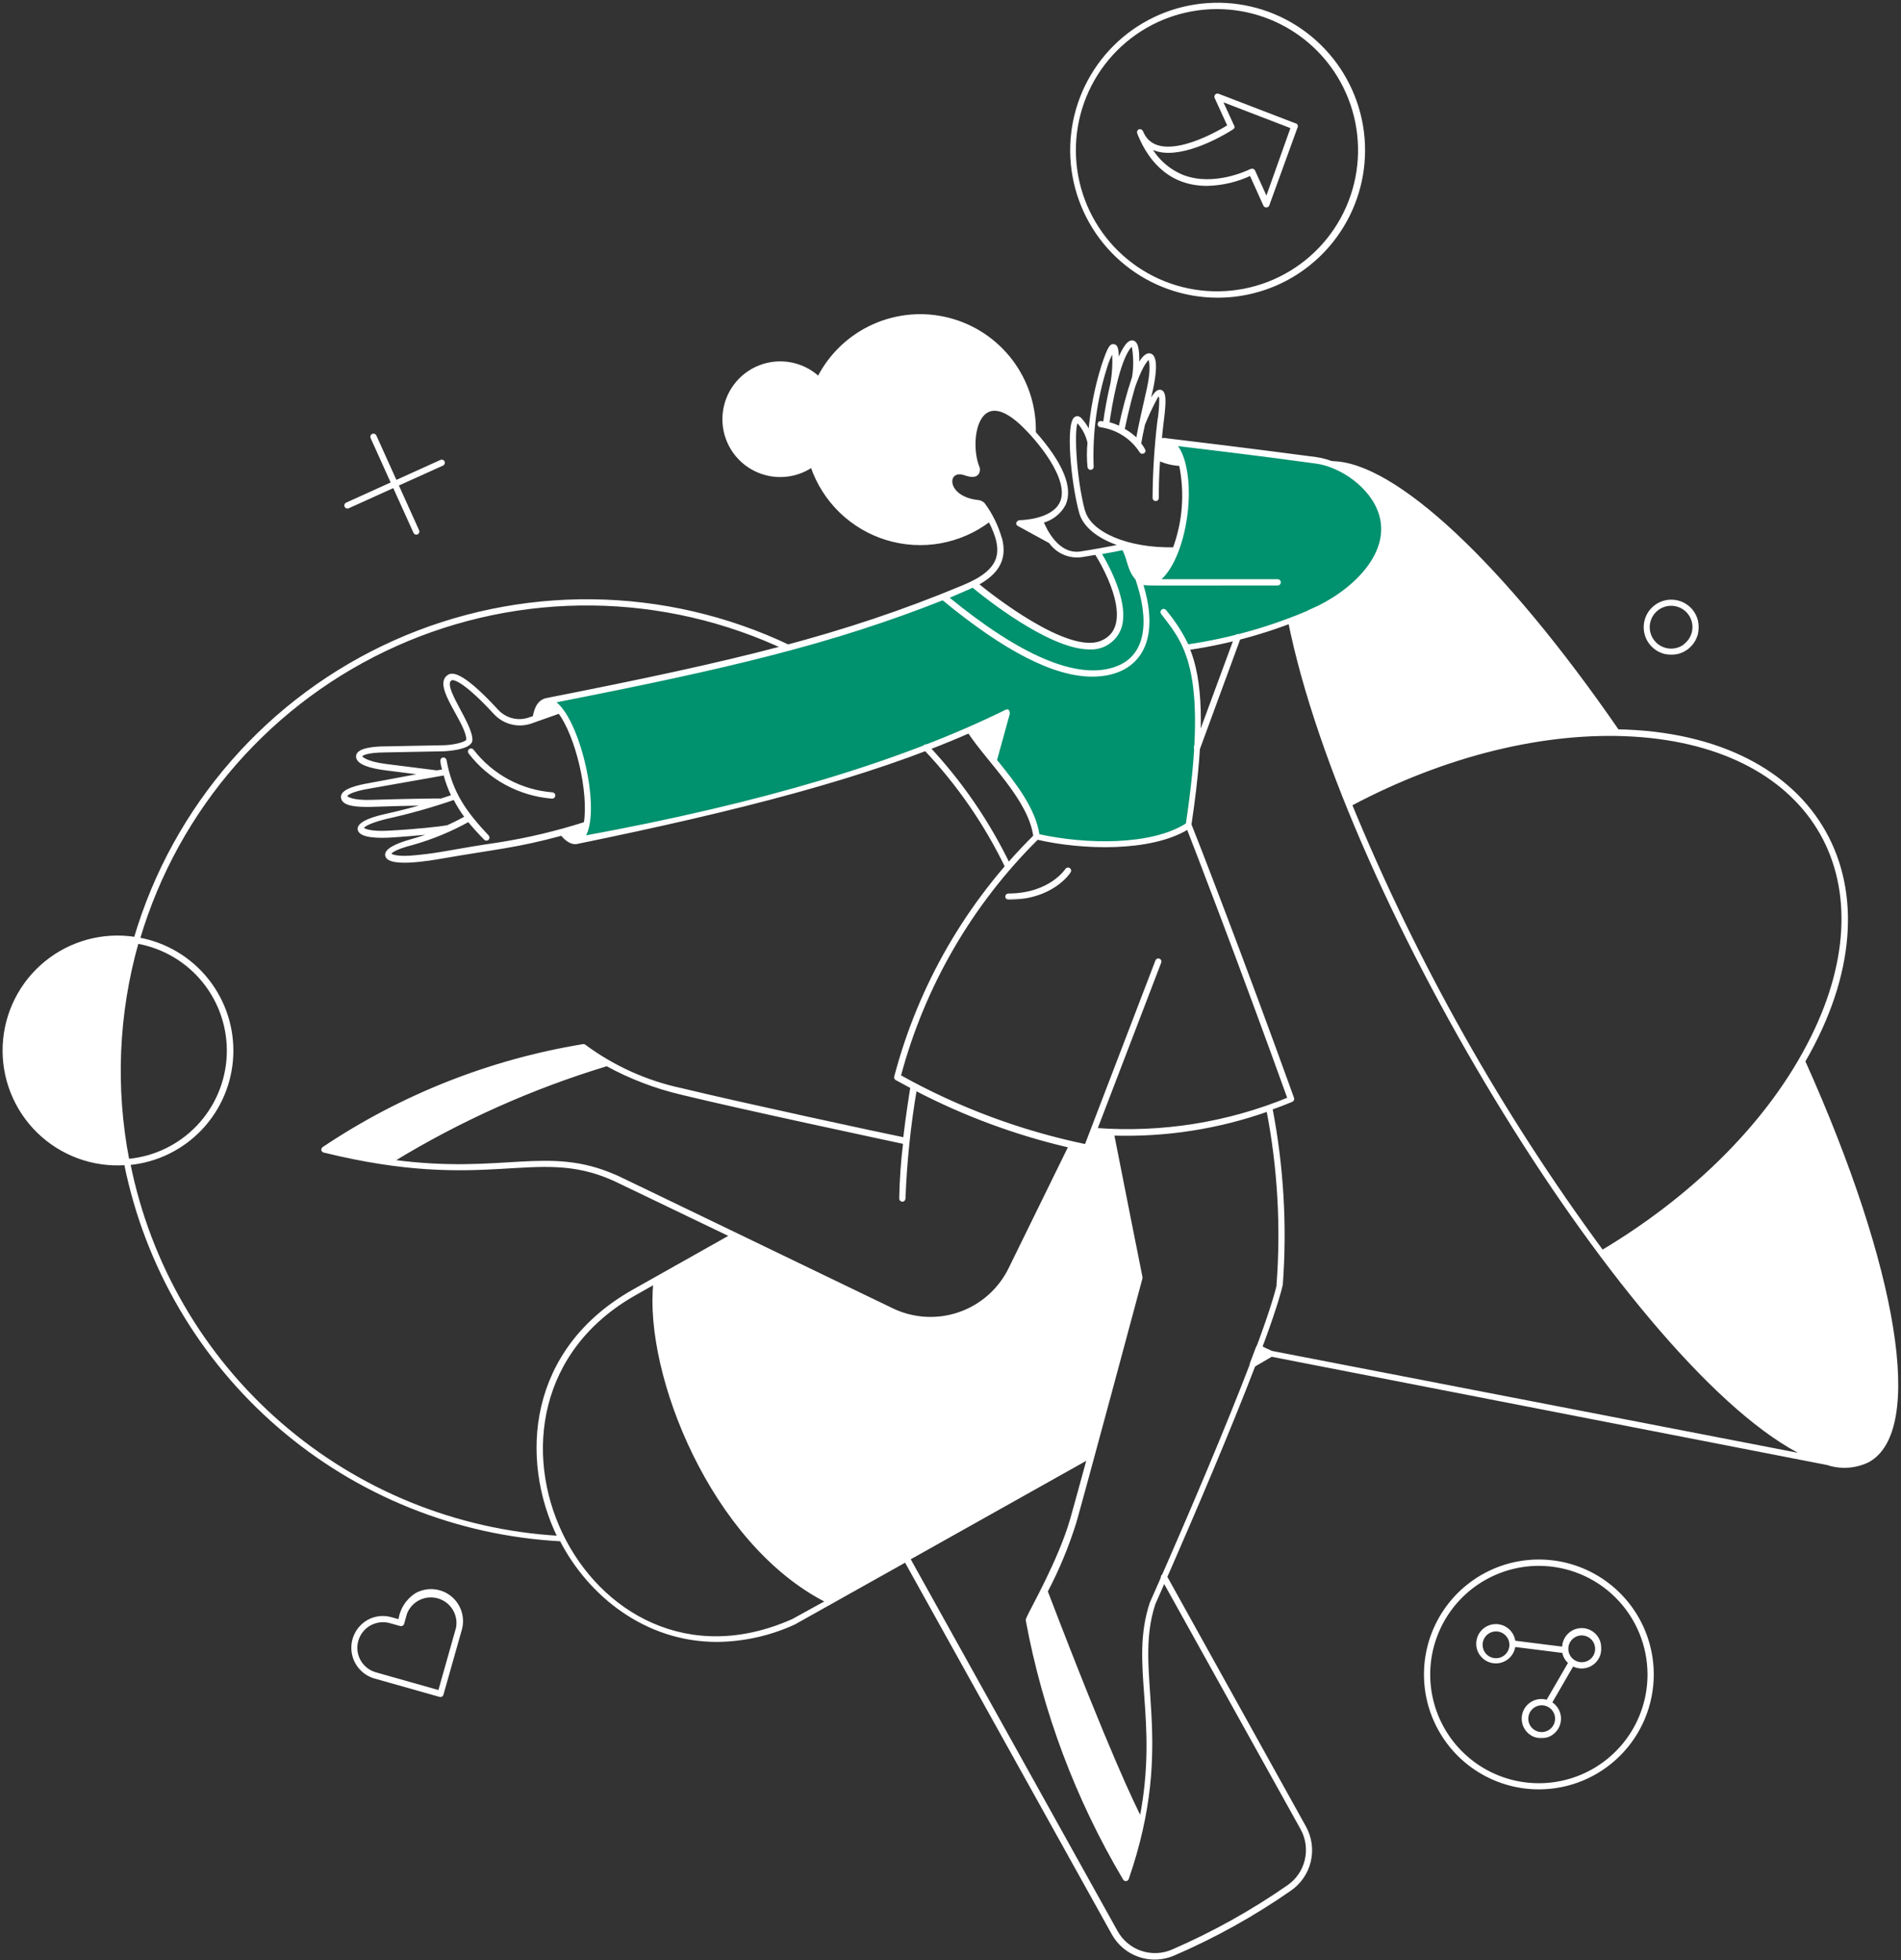 <svg width="486" height="501" viewBox="0 0 486 501" fill="none" xmlns="http://www.w3.org/2000/svg">
<rect x="0" y="0" width="486" height="501" fill="#333333" stroke="none"/>
<mask id="path-1-outside-1_1_1019" maskUnits="userSpaceOnUse" x="318.813" y="117.156" width="167" height="259" fill="black">
<rect fill="white" x="318.813" y="117.156" width="167" height="259"/>
<path d="M461.228 271.264C487.128 226.653 465.216 187.71 413.599 186.713C384.47 144.49 356.47 118.195 340.463 118.169C340.39 118.152 340.314 118.152 340.24 118.168C340.167 118.184 340.098 118.217 340.04 118.264C339.981 118.311 339.933 118.37 339.9 118.438C339.868 118.505 339.851 118.579 339.851 118.655C339.851 118.73 339.868 118.804 339.9 118.872C339.933 118.939 339.981 118.999 340.04 119.045C340.098 119.092 340.167 119.125 340.24 119.141C340.314 119.158 340.39 119.157 340.463 119.14H341.801C351.773 123.654 361.456 136.538 345.213 150.394C340.809 153.867 335.825 156.533 330.491 158.267C330.44 158.162 330.354 158.078 330.248 158.031C330.141 157.983 330.022 157.974 329.91 158.005C329.797 158.036 329.7 158.106 329.633 158.201C329.567 158.297 329.536 158.413 329.546 158.529C343.979 230.694 418.191 351.301 461.7 372.032L325.111 345.58C324.167 345.187 323.17 344.714 322.094 344.137C322.029 344.107 321.958 344.091 321.886 344.089C321.815 344.088 321.743 344.101 321.677 344.128C321.611 344.155 321.55 344.196 321.5 344.247C321.45 344.298 321.411 344.359 321.385 344.426C320.887 345.738 320.388 347.05 319.837 348.519C319.806 348.616 319.805 348.72 319.835 348.817C319.865 348.915 319.924 349 320.004 349.063C320.084 349.126 320.181 349.163 320.283 349.169C320.384 349.175 320.485 349.15 320.572 349.097L325.059 346.473L467.158 374.158C470.614 375.311 474.385 375.056 477.655 373.449C491.747 365.655 485.16 324.561 461.228 271.264ZM409.636 319.785C383.63 284.522 362.047 246.203 345.37 205.685C369.408 192.906 395.02 186.634 417.561 187.972C464.324 190.78 484.058 225.734 462.172 267.222C450.81 288.872 430.997 307.057 409.636 319.785Z"/>
</mask>
<path d="M461.228 271.264C487.128 226.653 465.216 187.71 413.599 186.713C384.47 144.49 356.47 118.195 340.463 118.169C340.39 118.152 340.314 118.152 340.24 118.168C340.167 118.184 340.098 118.217 340.04 118.264C339.981 118.311 339.933 118.37 339.9 118.438C339.868 118.505 339.851 118.579 339.851 118.655C339.851 118.73 339.868 118.804 339.9 118.872C339.933 118.939 339.981 118.999 340.04 119.045C340.098 119.092 340.167 119.125 340.24 119.141C340.314 119.158 340.39 119.157 340.463 119.14H341.801C351.773 123.654 361.456 136.538 345.213 150.394C340.809 153.867 335.825 156.533 330.491 158.267C330.44 158.162 330.354 158.078 330.248 158.031C330.141 157.983 330.022 157.974 329.91 158.005C329.797 158.036 329.7 158.106 329.633 158.201C329.567 158.297 329.536 158.413 329.546 158.529C343.979 230.694 418.191 351.301 461.7 372.032L325.111 345.58C324.167 345.187 323.17 344.714 322.094 344.137C322.029 344.107 321.958 344.091 321.886 344.089C321.815 344.088 321.743 344.101 321.677 344.128C321.611 344.155 321.55 344.196 321.5 344.247C321.45 344.298 321.411 344.359 321.385 344.426C320.887 345.738 320.388 347.05 319.837 348.519C319.806 348.616 319.805 348.72 319.835 348.817C319.865 348.915 319.924 349 320.004 349.063C320.084 349.126 320.181 349.163 320.283 349.169C320.384 349.175 320.485 349.15 320.572 349.097L325.059 346.473L467.158 374.158C470.614 375.311 474.385 375.056 477.655 373.449C491.747 365.655 485.16 324.561 461.228 271.264ZM409.636 319.785C383.63 284.522 362.047 246.203 345.37 205.685C369.408 192.906 395.02 186.634 417.561 187.972C464.324 190.78 484.058 225.734 462.172 267.222C450.81 288.872 430.997 307.057 409.636 319.785Z" fill="white"/>
<path d="M461.228 271.264C487.128 226.653 465.216 187.71 413.599 186.713C384.47 144.49 356.47 118.195 340.463 118.169C340.39 118.152 340.314 118.152 340.24 118.168C340.167 118.184 340.098 118.217 340.04 118.264C339.981 118.311 339.933 118.37 339.9 118.438C339.868 118.505 339.851 118.579 339.851 118.655C339.851 118.73 339.868 118.804 339.9 118.872C339.933 118.939 339.981 118.999 340.04 119.045C340.098 119.092 340.167 119.125 340.24 119.141C340.314 119.158 340.39 119.157 340.463 119.14H341.801C351.773 123.654 361.456 136.538 345.213 150.394C340.809 153.867 335.825 156.533 330.491 158.267C330.44 158.162 330.354 158.078 330.248 158.031C330.141 157.983 330.022 157.974 329.91 158.005C329.797 158.036 329.7 158.106 329.633 158.201C329.567 158.297 329.536 158.413 329.546 158.529C343.979 230.694 418.191 351.301 461.7 372.032L325.111 345.58C324.167 345.187 323.17 344.714 322.094 344.137C322.029 344.107 321.958 344.091 321.886 344.089C321.815 344.088 321.743 344.101 321.677 344.128C321.611 344.155 321.55 344.196 321.5 344.247C321.45 344.298 321.411 344.359 321.385 344.426C320.887 345.738 320.388 347.05 319.837 348.519C319.806 348.616 319.805 348.72 319.835 348.817C319.865 348.915 319.924 349 320.004 349.063C320.084 349.126 320.181 349.163 320.283 349.169C320.384 349.175 320.485 349.15 320.572 349.097L325.059 346.473L467.158 374.158C470.614 375.311 474.385 375.056 477.655 373.449C491.747 365.655 485.16 324.561 461.228 271.264ZM409.636 319.785C383.63 284.522 362.047 246.203 345.37 205.685C369.408 192.906 395.02 186.634 417.561 187.972C464.324 190.78 484.058 225.734 462.172 267.222C450.81 288.872 430.997 307.057 409.636 319.785Z" stroke="white" stroke-width="0.6" mask="url(#path-1-outside-1_1_1019)"/>
<mask id="path-2-outside-2_1_1019" maskUnits="userSpaceOnUse" x="-0.039" y="152.466" width="336" height="349" fill="black">
<rect fill="white" x="-0.039" y="152.466" width="336" height="349"/>
<path d="M333.615 467.001L298.005 402.866C297.939 402.751 297.83 402.668 297.702 402.633C297.574 402.599 297.438 402.616 297.323 402.683C297.208 402.749 297.124 402.858 297.09 402.986C297.055 403.114 297.073 403.25 297.139 403.365L332.749 467.368C334.113 469.814 334.516 472.68 333.881 475.407C333.245 478.134 331.616 480.526 329.311 482.116C320.029 488.563 310.132 494.074 299.763 498.57C297.196 499.689 294.304 499.809 291.654 498.906C289.003 498.003 286.785 496.142 285.435 493.689L232.427 398.431L279.216 372.19C279.306 372.151 279.383 372.088 279.437 372.006C279.491 371.924 279.52 371.828 279.52 371.73C279.52 371.632 279.491 371.537 279.437 371.455C279.383 371.373 279.306 371.309 279.216 371.271C283.992 353.794 290.5 329.625 291.287 326.398C289.581 317.79 285.698 298.135 283.966 289.502L279.557 289.056L277.93 293.307L273.941 292.651L258.511 324.377C255.901 329.745 251.316 333.894 245.715 335.959C240.115 338.023 233.934 337.841 228.464 335.451L188.288 316.085C188.333 315.99 188.348 315.884 188.329 315.781C188.31 315.678 188.259 315.583 188.184 315.51C188.108 315.438 188.012 315.391 187.908 315.376C187.804 315.361 187.699 315.38 187.606 315.429L161.968 329.862C135.044 345.029 133.102 372.951 142.811 392.842C116.551 391.302 91.54 381.111 71.682 363.859C51.824 346.608 38.237 323.266 33.042 297.479C40.03 296.814 46.542 293.643 51.375 288.552C56.208 283.461 59.035 276.793 59.336 269.779C59.637 262.766 57.39 255.881 53.01 250.394C48.631 244.908 42.414 241.192 35.509 239.931C40.409 223.402 48.831 208.131 60.193 195.166C71.556 182.2 85.591 171.849 101.334 164.823C117.077 157.797 134.155 154.262 151.394 154.462C168.632 154.662 185.623 158.592 201.199 165.982C201.259 166.022 201.326 166.048 201.397 166.06C201.468 166.071 201.54 166.067 201.61 166.048C201.679 166.028 201.743 165.995 201.798 165.948C201.853 165.902 201.897 165.844 201.927 165.78C201.958 165.715 201.974 165.644 201.975 165.572C201.975 165.5 201.961 165.429 201.931 165.364C201.902 165.298 201.859 165.24 201.805 165.193C201.751 165.145 201.688 165.11 201.619 165.09C185.906 157.634 168.764 153.671 151.373 153.474C133.982 153.277 116.754 156.85 100.876 163.947C84.998 171.045 70.846 181.498 59.394 194.588C47.942 207.678 39.462 223.093 34.538 239.774C30.494 239.14 26.362 239.367 22.412 240.441C18.462 241.514 14.783 243.409 11.616 246.003C8.449 248.596 5.866 251.828 4.034 255.489C2.203 259.149 1.165 263.155 0.988 267.245C0.811 271.334 1.5 275.415 3.009 279.219C4.519 283.024 6.814 286.467 9.746 289.324C12.677 292.18 16.179 294.386 20.022 295.796C23.864 297.205 27.961 297.788 32.045 297.506C37.319 323.608 51.118 347.217 71.273 364.622C91.429 382.027 116.796 392.24 143.388 393.655C150.631 407.695 165.064 419.372 183.276 419.372C190.12 419.312 196.873 417.801 203.089 414.937L231.508 399.009L284.517 494.293C285.997 496.949 288.414 498.958 291.296 499.929C294.178 500.899 297.319 500.761 300.104 499.541C310.544 495.04 320.504 489.501 329.836 483.009C332.344 481.288 334.12 478.695 334.819 475.735C335.518 472.775 335.088 469.661 333.615 467.001ZM35.141 240.902C41.835 242.095 47.868 245.677 52.121 250.983C56.374 256.288 58.557 262.956 58.266 269.75C57.974 276.543 55.227 282.999 50.535 287.92C45.843 292.842 39.525 295.893 32.753 296.508C29.185 278.042 30.003 258.995 35.141 240.902ZM202.669 414.098C149.24 437.925 111.82 359.226 162.44 330.728L167.321 327.972C164.933 351.144 181.99 394.39 211.355 409.322L202.669 414.098Z"/>
</mask>
<path d="M333.615 467.001L298.005 402.866C297.939 402.751 297.83 402.668 297.702 402.633C297.574 402.599 297.438 402.616 297.323 402.683C297.208 402.749 297.124 402.858 297.09 402.986C297.055 403.114 297.073 403.25 297.139 403.365L332.749 467.368C334.113 469.814 334.516 472.68 333.881 475.407C333.245 478.134 331.616 480.526 329.311 482.116C320.029 488.563 310.132 494.074 299.763 498.57C297.196 499.689 294.304 499.809 291.654 498.906C289.003 498.003 286.785 496.142 285.435 493.689L232.427 398.431L279.216 372.19C279.306 372.151 279.383 372.088 279.437 372.006C279.491 371.924 279.52 371.828 279.52 371.73C279.52 371.632 279.491 371.537 279.437 371.455C279.383 371.373 279.306 371.309 279.216 371.271C283.992 353.794 290.5 329.625 291.287 326.398C289.581 317.79 285.698 298.135 283.966 289.502L279.557 289.056L277.93 293.307L273.941 292.651L258.511 324.377C255.901 329.745 251.316 333.894 245.715 335.959C240.115 338.023 233.934 337.841 228.464 335.451L188.288 316.085C188.333 315.99 188.348 315.884 188.329 315.781C188.31 315.678 188.259 315.583 188.184 315.51C188.108 315.438 188.012 315.391 187.908 315.376C187.804 315.361 187.699 315.38 187.606 315.429L161.968 329.862C135.044 345.029 133.102 372.951 142.811 392.842C116.551 391.302 91.54 381.111 71.682 363.859C51.824 346.608 38.237 323.266 33.042 297.479C40.03 296.814 46.542 293.643 51.375 288.552C56.208 283.461 59.035 276.793 59.336 269.779C59.637 262.766 57.39 255.881 53.01 250.394C48.631 244.908 42.414 241.192 35.509 239.931C40.409 223.402 48.831 208.131 60.193 195.166C71.556 182.2 85.591 171.849 101.334 164.823C117.077 157.797 134.155 154.262 151.394 154.462C168.632 154.662 185.623 158.592 201.199 165.982C201.259 166.022 201.326 166.048 201.397 166.06C201.468 166.071 201.54 166.067 201.61 166.048C201.679 166.028 201.743 165.995 201.798 165.948C201.853 165.902 201.897 165.844 201.927 165.78C201.958 165.715 201.974 165.644 201.975 165.572C201.975 165.5 201.961 165.429 201.931 165.364C201.902 165.298 201.859 165.24 201.805 165.193C201.751 165.145 201.688 165.11 201.619 165.09C185.906 157.634 168.764 153.671 151.373 153.474C133.982 153.277 116.754 156.85 100.876 163.947C84.998 171.045 70.846 181.498 59.394 194.588C47.942 207.678 39.462 223.093 34.538 239.774C30.494 239.14 26.362 239.367 22.412 240.441C18.462 241.514 14.783 243.409 11.616 246.003C8.449 248.596 5.866 251.828 4.034 255.489C2.203 259.149 1.165 263.155 0.988 267.245C0.811 271.334 1.5 275.415 3.009 279.219C4.519 283.024 6.814 286.467 9.746 289.324C12.677 292.18 16.179 294.386 20.022 295.796C23.864 297.205 27.961 297.788 32.045 297.506C37.319 323.608 51.118 347.217 71.273 364.622C91.429 382.027 116.796 392.24 143.388 393.655C150.631 407.695 165.064 419.372 183.276 419.372C190.12 419.312 196.873 417.801 203.089 414.937L231.508 399.009L284.517 494.293C285.997 496.949 288.414 498.958 291.296 499.929C294.178 500.899 297.319 500.761 300.104 499.541C310.544 495.04 320.504 489.501 329.836 483.009C332.344 481.288 334.12 478.695 334.819 475.735C335.518 472.775 335.088 469.661 333.615 467.001ZM35.141 240.902C41.835 242.095 47.868 245.677 52.121 250.983C56.374 256.288 58.557 262.956 58.266 269.75C57.974 276.543 55.227 282.999 50.535 287.92C45.843 292.842 39.525 295.893 32.753 296.508C29.185 278.042 30.003 258.995 35.141 240.902ZM202.669 414.098C149.24 437.925 111.82 359.226 162.44 330.728L167.321 327.972C164.933 351.144 181.99 394.39 211.355 409.322L202.669 414.098Z" fill="white"/>
<path d="M333.615 467.001L298.005 402.866C297.939 402.751 297.83 402.668 297.702 402.633C297.574 402.599 297.438 402.616 297.323 402.683C297.208 402.749 297.124 402.858 297.09 402.986C297.055 403.114 297.073 403.25 297.139 403.365L332.749 467.368C334.113 469.814 334.516 472.68 333.881 475.407C333.245 478.134 331.616 480.526 329.311 482.116C320.029 488.563 310.132 494.074 299.763 498.57C297.196 499.689 294.304 499.809 291.654 498.906C289.003 498.003 286.785 496.142 285.435 493.689L232.427 398.431L279.216 372.19C279.306 372.151 279.383 372.088 279.437 372.006C279.491 371.924 279.52 371.828 279.52 371.73C279.52 371.632 279.491 371.537 279.437 371.455C279.383 371.373 279.306 371.309 279.216 371.271C283.992 353.794 290.5 329.625 291.287 326.398C289.581 317.79 285.698 298.135 283.966 289.502L279.557 289.056L277.93 293.307L273.941 292.651L258.511 324.377C255.901 329.745 251.316 333.894 245.715 335.959C240.115 338.023 233.934 337.841 228.464 335.451L188.288 316.085C188.333 315.99 188.348 315.884 188.329 315.781C188.31 315.678 188.259 315.583 188.184 315.51C188.108 315.438 188.012 315.391 187.908 315.376C187.804 315.361 187.699 315.38 187.606 315.429L161.968 329.862C135.044 345.029 133.102 372.951 142.811 392.842C116.551 391.302 91.54 381.111 71.682 363.859C51.824 346.608 38.237 323.266 33.042 297.479C40.03 296.814 46.542 293.643 51.375 288.552C56.208 283.461 59.035 276.793 59.336 269.779C59.637 262.766 57.39 255.881 53.01 250.394C48.631 244.908 42.414 241.192 35.509 239.931C40.409 223.402 48.831 208.131 60.193 195.166C71.556 182.2 85.591 171.849 101.334 164.823C117.077 157.797 134.155 154.262 151.394 154.462C168.632 154.662 185.623 158.592 201.199 165.982C201.259 166.022 201.326 166.048 201.397 166.06C201.468 166.071 201.54 166.067 201.61 166.048C201.679 166.028 201.743 165.995 201.798 165.948C201.853 165.902 201.897 165.844 201.927 165.78C201.958 165.715 201.974 165.644 201.975 165.572C201.975 165.5 201.961 165.429 201.931 165.364C201.902 165.298 201.859 165.24 201.805 165.193C201.751 165.145 201.688 165.11 201.619 165.09C185.906 157.634 168.764 153.671 151.373 153.474C133.982 153.277 116.754 156.85 100.876 163.947C84.998 171.045 70.846 181.498 59.394 194.588C47.942 207.678 39.462 223.093 34.538 239.774C30.494 239.14 26.362 239.367 22.412 240.441C18.462 241.514 14.783 243.409 11.616 246.003C8.449 248.596 5.866 251.828 4.034 255.489C2.203 259.149 1.165 263.155 0.988 267.245C0.811 271.334 1.5 275.415 3.009 279.219C4.519 283.024 6.814 286.467 9.746 289.324C12.677 292.18 16.179 294.386 20.022 295.796C23.864 297.205 27.961 297.788 32.045 297.506C37.319 323.608 51.118 347.217 71.273 364.622C91.429 382.027 116.796 392.24 143.388 393.655C150.631 407.695 165.064 419.372 183.276 419.372C190.12 419.312 196.873 417.801 203.089 414.937L231.508 399.009L284.517 494.293C285.997 496.949 288.414 498.958 291.296 499.929C294.178 500.899 297.319 500.761 300.104 499.541C310.544 495.04 320.504 489.501 329.836 483.009C332.344 481.288 334.12 478.695 334.819 475.735C335.518 472.775 335.088 469.661 333.615 467.001ZM35.141 240.902C41.835 242.095 47.868 245.677 52.121 250.983C56.374 256.288 58.557 262.956 58.266 269.75C57.974 276.543 55.227 282.999 50.535 287.92C45.843 292.842 39.525 295.893 32.753 296.508C29.185 278.042 30.003 258.995 35.141 240.902ZM202.669 414.098C149.24 437.925 111.82 359.226 162.44 330.728L167.321 327.972C164.933 351.144 181.99 394.39 211.355 409.322L202.669 414.098Z" stroke="white" stroke-width="0.6" mask="url(#path-2-outside-2_1_1019)"/>
<mask id="path-3-outside-3_1_1019" maskUnits="userSpaceOnUse" x="138.449" y="111.816" width="216" height="105" fill="black">
<rect fill="white" x="138.449" y="111.816" width="216" height="105"/>
<path d="M248.851 149.265C248.143 149.607 247.355 149.974 246.516 150.315C216.81 162.675 190.673 169.314 139.449 179.312C140.551 179.05 141.811 179.863 143.071 181.464C149.92 190.124 152.78 213.558 147.427 214.765C180.623 208.677 216.836 200.227 247.854 186.529C253.26 194.559 263.757 204.032 264.937 213.899C278.688 217.022 295.299 216.523 303.828 210.934C307.764 184.902 306.452 172.883 303.198 165.562C314.297 163.976 325.135 160.914 335.423 156.456C338.956 154.969 342.247 152.961 345.185 150.499C364.367 134.15 347.442 119.14 336.525 117.67C318.681 115.282 297.95 112.816 297.95 112.816C301.965 113.367 304.116 121.895 302.726 131.815C301.335 141.734 296.979 149.37 292.964 148.819C290.339 148.452 288.555 144.778 287.978 139.53C285.485 140.055 282.939 140.527 280.368 140.973C280.368 140.973 292.859 160.287 281.47 164.591C271.55 168.396 248.851 149.265 248.851 149.265Z"/>
</mask>
<path d="M248.851 149.265C248.143 149.607 247.355 149.974 246.516 150.315C216.81 162.675 190.673 169.314 139.449 179.312C140.551 179.05 141.811 179.863 143.071 181.464C149.92 190.124 152.78 213.558 147.427 214.765C180.623 208.677 216.836 200.227 247.854 186.529C253.26 194.559 263.757 204.032 264.937 213.899C278.688 217.022 295.299 216.523 303.828 210.934C307.764 184.902 306.452 172.883 303.198 165.562C314.297 163.976 325.135 160.914 335.423 156.456C338.956 154.969 342.247 152.961 345.185 150.499C364.367 134.15 347.442 119.14 336.525 117.67C318.681 115.282 297.95 112.816 297.95 112.816C301.965 113.367 304.116 121.895 302.726 131.815C301.335 141.734 296.979 149.37 292.964 148.819C290.339 148.452 288.555 144.778 287.978 139.53C285.485 140.055 282.939 140.527 280.368 140.973C280.368 140.973 292.859 160.287 281.47 164.591C271.55 168.396 248.851 149.265 248.851 149.265Z" fill="#00916E"/>
<path d="M248.851 149.265C248.143 149.607 247.355 149.974 246.516 150.315C216.81 162.675 190.673 169.314 139.449 179.312C140.551 179.05 141.811 179.863 143.071 181.464C149.92 190.124 152.78 213.558 147.427 214.765C180.623 208.677 216.836 200.227 247.854 186.529C253.26 194.559 263.757 204.032 264.937 213.899C278.688 217.022 295.299 216.523 303.828 210.934C307.764 184.902 306.452 172.883 303.198 165.562C314.297 163.976 325.135 160.914 335.423 156.456C338.956 154.969 342.247 152.961 345.185 150.499C364.367 134.15 347.442 119.14 336.525 117.67C318.681 115.282 297.95 112.816 297.95 112.816C301.965 113.367 304.116 121.895 302.726 131.815C301.335 141.734 296.979 149.37 292.964 148.819C290.339 148.452 288.555 144.778 287.978 139.53C285.485 140.055 282.939 140.527 280.368 140.973C280.368 140.973 292.859 160.287 281.47 164.591C271.55 168.396 248.851 149.265 248.851 149.265Z" stroke="white" stroke-width="0.6" mask="url(#path-3-outside-3_1_1019)"/>
<mask id="path-4-outside-4_1_1019" maskUnits="userSpaceOnUse" x="235.232" y="189.541" width="24" height="33" fill="black">
<rect fill="white" x="235.232" y="189.541" width="24" height="33"/>
<path d="M257.36 221.798C251.983 210.632 244.9 200.371 236.366 191.384C236.276 191.286 236.228 191.157 236.233 191.024C236.237 190.891 236.295 190.766 236.392 190.675C236.49 190.585 236.619 190.537 236.752 190.542C236.885 190.547 237.01 190.604 237.101 190.701C245.684 199.808 252.802 210.192 258.199 221.483C258.191 221.576 258.156 221.665 258.099 221.739C258.042 221.814 257.966 221.87 257.878 221.903C257.79 221.936 257.695 221.944 257.604 221.925C257.512 221.906 257.427 221.862 257.36 221.798Z"/>
</mask>
<path d="M257.36 221.798C251.983 210.632 244.9 200.371 236.366 191.384C236.276 191.286 236.228 191.157 236.233 191.024C236.237 190.891 236.295 190.766 236.392 190.675C236.49 190.585 236.619 190.537 236.752 190.542C236.885 190.547 237.01 190.604 237.101 190.701C245.684 199.808 252.802 210.192 258.199 221.483C258.191 221.576 258.156 221.665 258.099 221.739C258.042 221.814 257.966 221.87 257.878 221.903C257.79 221.936 257.695 221.944 257.604 221.925C257.512 221.906 257.427 221.862 257.36 221.798Z" fill="white"/>
<path d="M257.36 221.798C251.983 210.632 244.9 200.371 236.366 191.384C236.276 191.286 236.228 191.157 236.233 191.024C236.237 190.891 236.295 190.766 236.392 190.675C236.49 190.585 236.619 190.537 236.752 190.542C236.885 190.547 237.01 190.604 237.101 190.701C245.684 199.808 252.802 210.192 258.199 221.483C258.191 221.576 258.156 221.665 258.099 221.739C258.042 221.814 257.966 221.87 257.878 221.903C257.79 221.936 257.695 221.944 257.604 221.925C257.512 221.906 257.427 221.862 257.36 221.798Z" stroke="white" stroke-width="0.6" mask="url(#path-4-outside-4_1_1019)"/>
<mask id="path-5-outside-5_1_1019" maskUnits="userSpaceOnUse" x="304.537" y="161.365" width="13" height="31" fill="black">
<rect fill="white" x="304.537" y="161.365" width="13" height="31"/>
<path d="M305.566 190.859L315.931 162.78C315.944 162.708 315.972 162.639 316.013 162.579C316.055 162.519 316.11 162.469 316.174 162.432C316.237 162.395 316.308 162.373 316.381 162.367C316.454 162.361 316.528 162.371 316.596 162.396C316.665 162.422 316.727 162.462 316.779 162.515C316.83 162.567 316.869 162.63 316.893 162.699C316.918 162.769 316.926 162.842 316.919 162.915C316.911 162.988 316.888 163.059 316.85 163.121L306.537 191.2C306.491 191.329 306.397 191.434 306.274 191.493C306.151 191.552 306.009 191.56 305.881 191.515C305.752 191.47 305.646 191.375 305.587 191.252C305.528 191.129 305.52 190.988 305.566 190.859Z"/>
</mask>
<path d="M305.566 190.859L315.931 162.78C315.944 162.708 315.972 162.639 316.013 162.579C316.055 162.519 316.11 162.469 316.174 162.432C316.237 162.395 316.308 162.373 316.381 162.367C316.454 162.361 316.528 162.371 316.596 162.396C316.665 162.422 316.727 162.462 316.779 162.515C316.83 162.567 316.869 162.63 316.893 162.699C316.918 162.769 316.926 162.842 316.919 162.915C316.911 162.988 316.888 163.059 316.85 163.121L306.537 191.2C306.491 191.329 306.397 191.434 306.274 191.493C306.151 191.552 306.009 191.56 305.881 191.515C305.752 191.47 305.646 191.375 305.587 191.252C305.528 191.129 305.52 190.988 305.566 190.859Z" fill="white"/>
<path d="M305.566 190.859L315.931 162.78C315.944 162.708 315.972 162.639 316.013 162.579C316.055 162.519 316.11 162.469 316.174 162.432C316.237 162.395 316.308 162.373 316.381 162.367C316.454 162.361 316.528 162.371 316.596 162.396C316.665 162.422 316.727 162.462 316.779 162.515C316.83 162.567 316.869 162.63 316.893 162.699C316.918 162.769 316.926 162.842 316.919 162.915C316.911 162.988 316.888 163.059 316.85 163.121L306.537 191.2C306.491 191.329 306.397 191.434 306.274 191.493C306.151 191.552 306.009 191.56 305.881 191.515C305.752 191.47 305.646 191.375 305.587 191.252C305.528 191.129 305.52 190.988 305.566 190.859Z" stroke="white" stroke-width="0.6" mask="url(#path-5-outside-5_1_1019)"/>
<mask id="path-6-outside-6_1_1019" maskUnits="userSpaceOnUse" x="118.925" y="190.593" width="24" height="14" fill="black">
<rect fill="white" x="118.925" y="190.593" width="24" height="14"/>
<path d="M141.054 203.822C136.956 203.486 132.973 202.3 129.358 200.339C125.743 198.378 122.577 195.686 120.061 192.433C120.013 192.382 119.976 192.322 119.953 192.256C119.93 192.191 119.921 192.121 119.927 192.051C119.932 191.982 119.952 191.914 119.986 191.853C120.019 191.791 120.065 191.738 120.12 191.695C120.176 191.653 120.239 191.623 120.307 191.606C120.375 191.59 120.445 191.588 120.514 191.601C120.583 191.613 120.648 191.64 120.705 191.68C120.763 191.719 120.812 191.77 120.848 191.83C123.293 194.989 126.373 197.599 129.89 199.493C133.406 201.387 137.281 202.522 141.264 202.825C141.397 202.853 141.512 202.932 141.586 203.045C141.66 203.158 141.686 203.296 141.658 203.429C141.63 203.561 141.551 203.677 141.438 203.75C141.324 203.824 141.187 203.85 141.054 203.822Z"/>
</mask>
<path d="M141.054 203.822C136.956 203.486 132.973 202.3 129.358 200.339C125.743 198.378 122.577 195.686 120.061 192.433C120.013 192.382 119.976 192.322 119.953 192.256C119.93 192.191 119.921 192.121 119.927 192.051C119.932 191.982 119.952 191.914 119.986 191.853C120.019 191.791 120.065 191.738 120.12 191.695C120.176 191.653 120.239 191.623 120.307 191.606C120.375 191.59 120.445 191.588 120.514 191.601C120.583 191.613 120.648 191.64 120.705 191.68C120.763 191.719 120.812 191.77 120.848 191.83C123.293 194.989 126.373 197.599 129.89 199.493C133.406 201.387 137.281 202.522 141.264 202.825C141.397 202.853 141.512 202.932 141.586 203.045C141.66 203.158 141.686 203.296 141.658 203.429C141.63 203.561 141.551 203.677 141.438 203.75C141.324 203.824 141.187 203.85 141.054 203.822Z" fill="white"/>
<path d="M141.054 203.822C136.956 203.486 132.973 202.3 129.358 200.339C125.743 198.378 122.577 195.686 120.061 192.433C120.013 192.382 119.976 192.322 119.953 192.256C119.93 192.191 119.921 192.121 119.927 192.051C119.932 191.982 119.952 191.914 119.986 191.853C120.019 191.791 120.065 191.738 120.12 191.695C120.176 191.653 120.239 191.623 120.307 191.606C120.375 191.59 120.445 191.588 120.514 191.601C120.583 191.613 120.648 191.64 120.705 191.68C120.763 191.719 120.812 191.77 120.848 191.83C123.293 194.989 126.373 197.599 129.89 199.493C133.406 201.387 137.281 202.522 141.264 202.825C141.397 202.853 141.512 202.932 141.586 203.045C141.66 203.158 141.686 203.296 141.658 203.429C141.63 203.561 141.551 203.677 141.438 203.75C141.324 203.824 141.187 203.85 141.054 203.822Z" stroke="white" stroke-width="0.6" mask="url(#path-6-outside-6_1_1019)"/>
<mask id="path-7-outside-7_1_1019" maskUnits="userSpaceOnUse" x="89.118" y="405.474" width="30" height="29" fill="black">
<rect fill="white" x="89.118" y="405.474" width="30" height="29"/>
<path d="M106.438 407.432C105.255 408.167 104.253 409.16 103.508 410.337C102.762 411.514 102.293 412.845 102.134 414.229L100.035 413.651C99.047 413.362 98.011 413.273 96.988 413.39C95.965 413.507 94.975 413.828 94.078 414.334C92.74 415.1 91.657 416.243 90.962 417.619C90.268 418.996 89.993 420.547 90.172 422.078C90.35 423.61 90.975 425.055 91.968 426.235C92.961 427.415 94.279 428.277 95.758 428.714L112.474 433.438C112.536 433.458 112.601 433.464 112.666 433.458C112.731 433.451 112.793 433.431 112.85 433.399C112.907 433.367 112.956 433.324 112.995 433.272C113.034 433.219 113.062 433.16 113.077 433.097L117.801 416.407C118.204 414.918 118.162 413.344 117.679 411.879C117.195 410.415 116.293 409.124 115.082 408.168C113.872 407.212 112.407 406.633 110.871 406.502C109.334 406.371 107.793 406.695 106.438 407.432ZM91.926 424.515C91.266 423.331 90.971 421.977 91.081 420.625C91.191 419.273 91.7 417.984 92.543 416.921C93.386 415.859 94.526 415.07 95.818 414.657C97.11 414.243 98.495 414.222 99.799 414.596L102.423 415.331C102.548 415.357 102.678 415.337 102.789 415.274C102.9 415.211 102.985 415.11 103.027 414.99L103.761 412.366C104.377 410.773 105.566 409.469 107.093 408.707C108.621 407.945 110.378 407.782 112.02 408.248C113.663 408.715 115.071 409.777 115.971 411.228C116.87 412.679 117.195 414.414 116.882 416.092L112.29 432.336L96.073 427.743C95.203 427.506 94.388 427.099 93.676 426.544C92.965 425.99 92.37 425.301 91.926 424.515Z"/>
</mask>
<path d="M106.438 407.432C105.255 408.167 104.253 409.16 103.508 410.337C102.762 411.514 102.293 412.845 102.134 414.229L100.035 413.651C99.047 413.362 98.011 413.273 96.988 413.39C95.965 413.507 94.975 413.828 94.078 414.334C92.74 415.1 91.657 416.243 90.962 417.619C90.268 418.996 89.993 420.547 90.172 422.078C90.35 423.61 90.975 425.055 91.968 426.235C92.961 427.415 94.279 428.277 95.758 428.714L112.474 433.438C112.536 433.458 112.601 433.464 112.666 433.458C112.731 433.451 112.793 433.431 112.85 433.399C112.907 433.367 112.956 433.324 112.995 433.272C113.034 433.219 113.062 433.16 113.077 433.097L117.801 416.407C118.204 414.918 118.162 413.344 117.679 411.879C117.195 410.415 116.293 409.124 115.082 408.168C113.872 407.212 112.407 406.633 110.871 406.502C109.334 406.371 107.793 406.695 106.438 407.432ZM91.926 424.515C91.266 423.331 90.971 421.977 91.081 420.625C91.191 419.273 91.7 417.984 92.543 416.921C93.386 415.859 94.526 415.07 95.818 414.657C97.11 414.243 98.495 414.222 99.799 414.596L102.423 415.331C102.548 415.357 102.678 415.337 102.789 415.274C102.9 415.211 102.985 415.11 103.027 414.99L103.761 412.366C104.377 410.773 105.566 409.469 107.093 408.707C108.621 407.945 110.378 407.782 112.02 408.248C113.663 408.715 115.071 409.777 115.971 411.228C116.87 412.679 117.195 414.414 116.882 416.092L112.29 432.336L96.073 427.743C95.203 427.506 94.388 427.099 93.676 426.544C92.965 425.99 92.37 425.301 91.926 424.515Z" fill="white"/>
<path d="M106.438 407.432C105.255 408.167 104.253 409.16 103.508 410.337C102.762 411.514 102.293 412.845 102.134 414.229L100.035 413.651C99.047 413.362 98.011 413.273 96.988 413.39C95.965 413.507 94.975 413.828 94.078 414.334C92.74 415.1 91.657 416.243 90.962 417.619C90.268 418.996 89.993 420.547 90.172 422.078C90.35 423.61 90.975 425.055 91.968 426.235C92.961 427.415 94.279 428.277 95.758 428.714L112.474 433.438C112.536 433.458 112.601 433.464 112.666 433.458C112.731 433.451 112.793 433.431 112.85 433.399C112.907 433.367 112.956 433.324 112.995 433.272C113.034 433.219 113.062 433.16 113.077 433.097L117.801 416.407C118.204 414.918 118.162 413.344 117.679 411.879C117.195 410.415 116.293 409.124 115.082 408.168C113.872 407.212 112.407 406.633 110.871 406.502C109.334 406.371 107.793 406.695 106.438 407.432ZM91.926 424.515C91.266 423.331 90.971 421.977 91.081 420.625C91.191 419.273 91.7 417.984 92.543 416.921C93.386 415.859 94.526 415.07 95.818 414.657C97.11 414.243 98.495 414.222 99.799 414.596L102.423 415.331C102.548 415.357 102.678 415.337 102.789 415.274C102.9 415.211 102.985 415.11 103.027 414.99L103.761 412.366C104.377 410.773 105.566 409.469 107.093 408.707C108.621 407.945 110.378 407.782 112.02 408.248C113.663 408.715 115.071 409.777 115.971 411.228C116.87 412.679 117.195 414.414 116.882 416.092L112.29 432.336L96.073 427.743C95.203 427.506 94.388 427.099 93.676 426.544C92.965 425.99 92.37 425.301 91.926 424.515Z" stroke="white" stroke-width="0.6" mask="url(#path-7-outside-7_1_1019)"/>
<mask id="path-8-outside-8_1_1019" maskUnits="userSpaceOnUse" x="419.52" y="152.571" width="15" height="15" fill="black">
<rect fill="white" x="419.52" y="152.571" width="15" height="15"/>
<path d="M432.602 156.193C431.787 155.138 430.678 154.348 429.415 153.923C428.151 153.498 426.79 153.457 425.504 153.805C424.217 154.153 423.062 154.874 422.185 155.878C421.308 156.882 420.748 158.123 420.576 159.444C420.404 160.766 420.627 162.109 421.218 163.304C421.809 164.499 422.74 165.492 423.895 166.158C425.05 166.824 426.376 167.132 427.706 167.045C429.036 166.957 430.311 166.478 431.368 165.666C432.785 164.571 433.709 162.96 433.941 161.184C434.172 159.409 433.69 157.614 432.602 156.193ZM430.765 164.879C429.86 165.578 428.769 165.993 427.629 166.071C426.489 166.149 425.352 165.887 424.361 165.319C423.37 164.75 422.57 163.9 422.062 162.876C421.554 161.852 421.362 160.701 421.509 159.568C421.656 158.435 422.136 157.371 422.889 156.511C423.641 155.65 424.632 155.033 425.735 154.736C426.839 154.439 428.005 154.477 429.087 154.844C430.17 155.211 431.119 155.89 431.814 156.797C432.728 158.005 433.13 159.524 432.934 161.027C432.737 162.529 431.958 163.894 430.765 164.827V164.879Z"/>
</mask>
<path d="M432.602 156.193C431.787 155.138 430.678 154.348 429.415 153.923C428.151 153.498 426.79 153.457 425.504 153.805C424.217 154.153 423.062 154.874 422.185 155.878C421.308 156.882 420.748 158.123 420.576 159.444C420.404 160.766 420.627 162.109 421.218 163.304C421.809 164.499 422.74 165.492 423.895 166.158C425.05 166.824 426.376 167.132 427.706 167.045C429.036 166.957 430.311 166.478 431.368 165.666C432.785 164.571 433.709 162.96 433.941 161.184C434.172 159.409 433.69 157.614 432.602 156.193ZM430.765 164.879C429.86 165.578 428.769 165.993 427.629 166.071C426.489 166.149 425.352 165.887 424.361 165.319C423.37 164.75 422.57 163.9 422.062 162.876C421.554 161.852 421.362 160.701 421.509 159.568C421.656 158.435 422.136 157.371 422.889 156.511C423.641 155.65 424.632 155.033 425.735 154.736C426.839 154.439 428.005 154.477 429.087 154.844C430.17 155.211 431.119 155.89 431.814 156.797C432.728 158.005 433.13 159.524 432.934 161.027C432.737 162.529 431.958 163.894 430.765 164.827V164.879Z" fill="white"/>
<path d="M432.602 156.193C431.787 155.138 430.678 154.348 429.415 153.923C428.151 153.498 426.79 153.457 425.504 153.805C424.217 154.153 423.062 154.874 422.185 155.878C421.308 156.882 420.748 158.123 420.576 159.444C420.404 160.766 420.627 162.109 421.218 163.304C421.809 164.499 422.74 165.492 423.895 166.158C425.05 166.824 426.376 167.132 427.706 167.045C429.036 166.957 430.311 166.478 431.368 165.666C432.785 164.571 433.709 162.96 433.941 161.184C434.172 159.409 433.69 157.614 432.602 156.193ZM430.765 164.879C429.86 165.578 428.769 165.993 427.629 166.071C426.489 166.149 425.352 165.887 424.361 165.319C423.37 164.75 422.57 163.9 422.062 162.876C421.554 161.852 421.362 160.701 421.509 159.568C421.656 158.435 422.136 157.371 422.889 156.511C423.641 155.65 424.632 155.033 425.735 154.736C426.839 154.439 428.005 154.477 429.087 154.844C430.17 155.211 431.119 155.89 431.814 156.797C432.728 158.005 433.13 159.524 432.934 161.027C432.737 162.529 431.958 163.894 430.765 164.827V164.879Z" stroke="white" stroke-width="0.6" mask="url(#path-8-outside-8_1_1019)"/>
<mask id="path-9-outside-9_1_1019" maskUnits="userSpaceOnUse" x="256.306" y="221.031" width="18" height="9" fill="black">
<rect fill="white" x="256.306" y="221.031" width="18" height="9"/>
<path d="M257.804 229.671C257.672 229.671 257.545 229.618 257.452 229.525C257.358 229.431 257.306 229.304 257.306 229.172C257.306 229.04 257.358 228.913 257.452 228.819C257.545 228.726 257.672 228.673 257.804 228.673C268.485 228.673 272.605 222.297 272.657 222.218C272.734 222.123 272.842 222.059 272.963 222.038C273.083 222.018 273.207 222.043 273.31 222.107C273.414 222.172 273.49 222.272 273.524 222.39C273.559 222.507 273.549 222.632 273.497 222.743C273.313 223.058 269.062 229.671 257.804 229.671Z"/>
</mask>
<path d="M257.804 229.671C257.672 229.671 257.545 229.618 257.452 229.525C257.358 229.431 257.306 229.304 257.306 229.172C257.306 229.04 257.358 228.913 257.452 228.819C257.545 228.726 257.672 228.673 257.804 228.673C268.485 228.673 272.605 222.297 272.657 222.218C272.734 222.123 272.842 222.059 272.963 222.038C273.083 222.018 273.207 222.043 273.31 222.107C273.414 222.172 273.49 222.272 273.524 222.39C273.559 222.507 273.549 222.632 273.497 222.743C273.313 223.058 269.062 229.671 257.804 229.671Z" fill="white"/>
<path d="M257.804 229.671C257.672 229.671 257.545 229.618 257.452 229.525C257.358 229.431 257.306 229.304 257.306 229.172C257.306 229.04 257.358 228.913 257.452 228.819C257.545 228.726 257.672 228.673 257.804 228.673C268.485 228.673 272.605 222.297 272.657 222.218C272.734 222.123 272.842 222.059 272.963 222.038C273.083 222.018 273.207 222.043 273.31 222.107C273.414 222.172 273.49 222.272 273.524 222.39C273.559 222.507 273.549 222.632 273.497 222.743C273.313 223.058 269.062 229.671 257.804 229.671Z" stroke="white" stroke-width="0.6" mask="url(#path-9-outside-9_1_1019)"/>
<mask id="path-10-outside-10_1_1019" maskUnits="userSpaceOnUse" x="87.315" y="110.13" width="27" height="27" fill="black">
<rect fill="white" x="87.315" y="110.13" width="27" height="27"/>
<path d="M112.787 117.802L101.188 123.05L95.94 111.425C95.884 111.304 95.782 111.209 95.657 111.162C95.531 111.115 95.393 111.12 95.271 111.176C95.149 111.232 95.054 111.334 95.008 111.459C94.961 111.585 94.966 111.723 95.022 111.845L100.27 123.47L88.671 128.719C88.602 128.739 88.539 128.774 88.485 128.822C88.431 128.869 88.388 128.927 88.359 128.993C88.329 129.058 88.314 129.13 88.315 129.201C88.316 129.273 88.332 129.344 88.363 129.409C88.393 129.474 88.437 129.531 88.492 129.577C88.547 129.624 88.611 129.658 88.68 129.677C88.749 129.696 88.822 129.7 88.893 129.689C88.964 129.677 89.031 129.651 89.091 129.611L100.69 124.363L105.938 135.961C105.953 136.034 105.984 136.103 106.029 136.162C106.074 136.221 106.132 136.269 106.198 136.303C106.264 136.337 106.337 136.356 106.411 136.358C106.486 136.36 106.559 136.346 106.627 136.316C106.695 136.286 106.756 136.241 106.804 136.185C106.853 136.129 106.888 136.062 106.907 135.99C106.927 135.919 106.93 135.843 106.917 135.77C106.903 135.697 106.874 135.628 106.83 135.568L101.582 123.943L113.207 118.694C113.306 118.628 113.378 118.528 113.41 118.413C113.442 118.298 113.432 118.176 113.381 118.068C113.33 117.96 113.242 117.873 113.133 117.825C113.024 117.776 112.902 117.768 112.787 117.802Z"/>
</mask>
<path d="M112.787 117.802L101.188 123.05L95.94 111.425C95.884 111.304 95.782 111.209 95.657 111.162C95.531 111.115 95.393 111.12 95.271 111.176C95.149 111.232 95.054 111.334 95.008 111.459C94.961 111.585 94.966 111.723 95.022 111.845L100.27 123.47L88.671 128.719C88.602 128.739 88.539 128.774 88.485 128.822C88.431 128.869 88.388 128.927 88.359 128.993C88.329 129.058 88.314 129.13 88.315 129.201C88.316 129.273 88.332 129.344 88.363 129.409C88.393 129.474 88.437 129.531 88.492 129.577C88.547 129.624 88.611 129.658 88.68 129.677C88.749 129.696 88.822 129.7 88.893 129.689C88.964 129.677 89.031 129.651 89.091 129.611L100.69 124.363L105.938 135.961C105.953 136.034 105.984 136.103 106.029 136.162C106.074 136.221 106.132 136.269 106.198 136.303C106.264 136.337 106.337 136.356 106.411 136.358C106.486 136.36 106.559 136.346 106.627 136.316C106.695 136.286 106.756 136.241 106.804 136.185C106.853 136.129 106.888 136.062 106.907 135.99C106.927 135.919 106.93 135.843 106.917 135.77C106.903 135.697 106.874 135.628 106.83 135.568L101.582 123.943L113.207 118.694C113.306 118.628 113.378 118.528 113.41 118.413C113.442 118.298 113.432 118.176 113.381 118.068C113.33 117.96 113.242 117.873 113.133 117.825C113.024 117.776 112.902 117.768 112.787 117.802Z" fill="white"/>
<path d="M112.787 117.802L101.188 123.05L95.94 111.425C95.884 111.304 95.782 111.209 95.657 111.162C95.531 111.115 95.393 111.12 95.271 111.176C95.149 111.232 95.054 111.334 95.008 111.459C94.961 111.585 94.966 111.723 95.022 111.845L100.27 123.47L88.671 128.719C88.602 128.739 88.539 128.774 88.485 128.822C88.431 128.869 88.388 128.927 88.359 128.993C88.329 129.058 88.314 129.13 88.315 129.201C88.316 129.273 88.332 129.344 88.363 129.409C88.393 129.474 88.437 129.531 88.492 129.577C88.547 129.624 88.611 129.658 88.68 129.677C88.749 129.696 88.822 129.7 88.893 129.689C88.964 129.677 89.031 129.651 89.091 129.611L100.69 124.363L105.938 135.961C105.953 136.034 105.984 136.103 106.029 136.162C106.074 136.221 106.132 136.269 106.198 136.303C106.264 136.337 106.337 136.356 106.411 136.358C106.486 136.36 106.559 136.346 106.627 136.316C106.695 136.286 106.756 136.241 106.804 136.185C106.853 136.129 106.888 136.062 106.907 135.99C106.927 135.919 106.93 135.843 106.917 135.77C106.903 135.697 106.874 135.628 106.83 135.568L101.582 123.943L113.207 118.694C113.306 118.628 113.378 118.528 113.41 118.413C113.442 118.298 113.432 118.176 113.381 118.068C113.33 117.96 113.242 117.873 113.133 117.825C113.024 117.776 112.902 117.768 112.787 117.802Z" stroke="white" stroke-width="0.6" mask="url(#path-10-outside-10_1_1019)"/>
<mask id="path-11-outside-11_1_1019" maskUnits="userSpaceOnUse" x="289.985" y="23.216" width="42" height="30" fill="black">
<rect fill="white" x="289.985" y="23.216" width="42" height="30"/>
<path d="M331.095 31.808L311.44 24.25C311.347 24.213 311.244 24.206 311.147 24.229C311.049 24.251 310.96 24.303 310.892 24.376C310.824 24.45 310.78 24.542 310.765 24.642C310.751 24.741 310.766 24.842 310.81 24.932L314.117 32.175C306.979 36.531 295.144 41.465 291.969 33.723C291.654 32.962 290.735 33.33 291.05 34.091C294.199 41.963 299.867 47.212 308.58 47.212C312.44 47.13 316.24 46.235 319.732 44.587L323.275 52.46C323.313 52.55 323.377 52.627 323.459 52.681C323.54 52.735 323.636 52.764 323.734 52.764C323.832 52.764 323.928 52.735 324.01 52.681C324.091 52.627 324.155 52.55 324.194 52.46L331.384 32.647C331.459 32.586 331.514 32.504 331.541 32.41C331.568 32.317 331.565 32.218 331.534 32.126C331.502 32.035 331.443 31.955 331.365 31.898C331.286 31.841 331.192 31.809 331.095 31.808ZM323.8 50.78L320.572 43.669C320.491 43.541 320.363 43.451 320.216 43.416C320.069 43.382 319.914 43.407 319.785 43.485C318.761 43.984 310.285 47.946 302.544 45.06C298.9 43.629 295.866 40.976 293.963 37.554C299.448 41.045 309.708 36.242 315.14 32.779C315.35 32.647 315.429 32.411 315.14 32.017L312.201 25.614L330.282 32.569L323.8 50.78Z"/>
</mask>
<path d="M331.095 31.808L311.44 24.25C311.347 24.213 311.244 24.206 311.147 24.229C311.049 24.251 310.96 24.303 310.892 24.376C310.824 24.45 310.78 24.542 310.765 24.642C310.751 24.741 310.766 24.842 310.81 24.932L314.117 32.175C306.979 36.531 295.144 41.465 291.969 33.723C291.654 32.962 290.735 33.33 291.05 34.091C294.199 41.963 299.867 47.212 308.58 47.212C312.44 47.13 316.24 46.235 319.732 44.587L323.275 52.46C323.313 52.55 323.377 52.627 323.459 52.681C323.54 52.735 323.636 52.764 323.734 52.764C323.832 52.764 323.928 52.735 324.01 52.681C324.091 52.627 324.155 52.55 324.194 52.46L331.384 32.647C331.459 32.586 331.514 32.504 331.541 32.41C331.568 32.317 331.565 32.218 331.534 32.126C331.502 32.035 331.443 31.955 331.365 31.898C331.286 31.841 331.192 31.809 331.095 31.808ZM323.8 50.78L320.572 43.669C320.491 43.541 320.363 43.451 320.216 43.416C320.069 43.382 319.914 43.407 319.785 43.485C318.761 43.984 310.285 47.946 302.544 45.06C298.9 43.629 295.866 40.976 293.963 37.554C299.448 41.045 309.708 36.242 315.14 32.779C315.35 32.647 315.429 32.411 315.14 32.017L312.201 25.614L330.282 32.569L323.8 50.78Z" fill="white"/>
<path d="M331.095 31.808L311.44 24.25C311.347 24.213 311.244 24.206 311.147 24.229C311.049 24.251 310.96 24.303 310.892 24.376C310.824 24.45 310.78 24.542 310.765 24.642C310.751 24.741 310.766 24.842 310.81 24.932L314.117 32.175C306.979 36.531 295.144 41.465 291.969 33.723C291.654 32.962 290.735 33.33 291.05 34.091C294.199 41.963 299.867 47.212 308.58 47.212C312.44 47.13 316.24 46.235 319.732 44.587L323.275 52.46C323.313 52.55 323.377 52.627 323.459 52.681C323.54 52.735 323.636 52.764 323.734 52.764C323.832 52.764 323.928 52.735 324.01 52.681C324.091 52.627 324.155 52.55 324.194 52.46L331.384 32.647C331.459 32.586 331.514 32.504 331.541 32.41C331.568 32.317 331.565 32.218 331.534 32.126C331.502 32.035 331.443 31.955 331.365 31.898C331.286 31.841 331.192 31.809 331.095 31.808ZM323.8 50.78L320.572 43.669C320.491 43.541 320.363 43.451 320.216 43.416C320.069 43.382 319.914 43.407 319.785 43.485C318.761 43.984 310.285 47.946 302.544 45.06C298.9 43.629 295.866 40.976 293.963 37.554C299.448 41.045 309.708 36.242 315.14 32.779C315.35 32.647 315.429 32.411 315.14 32.017L312.201 25.614L330.282 32.569L323.8 50.78Z" stroke="white" stroke-width="0.6" mask="url(#path-11-outside-11_1_1019)"/>
<mask id="path-12-outside-12_1_1019" maskUnits="userSpaceOnUse" x="272.898" y="0" width="77" height="77" fill="black">
<rect fill="white" x="272.898" width="77" height="77"/>
<path d="M311.153 75.789C302.687 75.757 294.482 72.854 287.88 67.553C281.279 62.253 276.671 54.869 274.811 46.61C272.951 38.35 273.949 29.704 277.642 22.085C281.334 14.467 287.502 8.327 295.138 4.669C302.773 1.012 311.424 0.054 319.675 1.952C327.926 3.849 335.288 8.491 340.558 15.117C345.828 21.743 348.694 29.961 348.687 38.427C348.679 46.893 345.799 55.106 340.518 61.723C337.003 66.133 332.535 69.689 327.449 72.125C322.363 74.561 316.792 75.814 311.153 75.789ZM311.153 2.023C302.558 2.016 294.237 5.053 287.668 10.596C281.098 16.139 276.704 23.83 275.265 32.304C273.826 40.778 275.434 49.488 279.805 56.889C284.176 64.291 291.027 69.905 299.143 72.736C307.259 75.567 316.115 75.432 324.141 72.356C332.167 69.279 338.844 63.459 342.988 55.928C347.132 48.398 348.475 39.643 346.778 31.216C345.082 22.79 340.456 15.236 333.721 9.896C327.321 4.821 319.4 2.048 311.232 2.023H311.153Z"/>
</mask>
<path d="M311.153 75.789C302.687 75.757 294.482 72.854 287.88 67.553C281.279 62.253 276.671 54.869 274.811 46.61C272.951 38.35 273.949 29.704 277.642 22.085C281.334 14.467 287.502 8.327 295.138 4.669C302.773 1.012 311.424 0.054 319.675 1.952C327.926 3.849 335.288 8.491 340.558 15.117C345.828 21.743 348.694 29.961 348.687 38.427C348.679 46.893 345.799 55.106 340.518 61.723C337.003 66.133 332.535 69.689 327.449 72.125C322.363 74.561 316.792 75.814 311.153 75.789ZM311.153 2.023C302.558 2.016 294.237 5.053 287.668 10.596C281.098 16.139 276.704 23.83 275.265 32.304C273.826 40.778 275.434 49.488 279.805 56.889C284.176 64.291 291.027 69.905 299.143 72.736C307.259 75.567 316.115 75.432 324.141 72.356C332.167 69.279 338.844 63.459 342.988 55.928C347.132 48.398 348.475 39.643 346.778 31.216C345.082 22.79 340.456 15.236 333.721 9.896C327.321 4.821 319.4 2.048 311.232 2.023H311.153Z" fill="white"/>
<path d="M311.153 75.789C302.687 75.757 294.482 72.854 287.88 67.553C281.279 62.253 276.671 54.869 274.811 46.61C272.951 38.35 273.949 29.704 277.642 22.085C281.334 14.467 287.502 8.327 295.138 4.669C302.773 1.012 311.424 0.054 319.675 1.952C327.926 3.849 335.288 8.491 340.558 15.117C345.828 21.743 348.694 29.961 348.687 38.427C348.679 46.893 345.799 55.106 340.518 61.723C337.003 66.133 332.535 69.689 327.449 72.125C322.363 74.561 316.792 75.814 311.153 75.789ZM311.153 2.023C302.558 2.016 294.237 5.053 287.668 10.596C281.098 16.139 276.704 23.83 275.265 32.304C273.826 40.778 275.434 49.488 279.805 56.889C284.176 64.291 291.027 69.905 299.143 72.736C307.259 75.567 316.115 75.432 324.141 72.356C332.167 69.279 338.844 63.459 342.988 55.928C347.132 48.398 348.475 39.643 346.778 31.216C345.082 22.79 340.456 15.236 333.721 9.896C327.321 4.821 319.4 2.048 311.232 2.023H311.153Z" stroke="white" stroke-width="0.6" mask="url(#path-12-outside-12_1_1019)"/>
<mask id="path-13-outside-13_1_1019" maskUnits="userSpaceOnUse" x="376.702" y="414.41" width="33" height="30" fill="black">
<rect fill="white" x="376.702" y="414.41" width="33" height="30"/>
<path d="M409.061 421.052C409.04 419.806 408.525 418.62 407.63 417.753C406.734 416.887 405.531 416.412 404.285 416.433C403.039 416.454 401.853 416.969 400.987 417.865C400.121 418.76 399.646 419.964 399.667 421.209L387.123 419.635C386.995 418.432 386.411 417.324 385.491 416.539C384.57 415.754 383.384 415.353 382.176 415.417C380.968 415.48 379.831 416.005 378.999 416.883C378.166 417.76 377.702 418.924 377.702 420.133C377.702 421.343 378.166 422.506 378.999 423.384C379.831 424.262 380.968 424.786 382.176 424.85C383.384 424.914 384.57 424.512 385.491 423.728C386.411 422.943 386.995 421.835 387.123 420.632L399.667 422.207C399.839 423.293 400.398 424.281 401.241 424.988L395.547 434.803C394.4 434.42 393.15 434.492 392.054 435.004C390.959 435.516 390.101 436.428 389.658 437.553C389.215 438.678 389.22 439.93 389.673 441.051C390.125 442.172 390.99 443.077 392.089 443.58C393.189 444.082 394.439 444.144 395.583 443.753C396.727 443.361 397.677 442.546 398.238 441.475C398.799 440.404 398.927 439.158 398.598 437.995C398.268 436.832 397.505 435.84 396.465 435.222L402.055 425.565C402.802 425.982 403.649 426.188 404.505 426.16C405.36 426.133 406.192 425.874 406.912 425.41C407.631 424.947 408.211 424.296 408.59 423.529C408.968 422.761 409.131 421.905 409.061 421.052ZM397.856 439.001C397.919 439.811 397.717 440.619 397.278 441.303C396.84 441.987 396.191 442.509 395.428 442.789C394.666 443.07 393.833 443.094 393.056 442.857C392.279 442.621 391.601 442.137 391.124 441.48C390.647 440.822 390.399 440.027 390.415 439.215C390.432 438.403 390.714 437.619 391.218 436.982C391.721 436.344 392.42 435.889 393.206 435.685C393.992 435.482 394.823 435.54 395.573 435.852C396.207 436.116 396.755 436.55 397.158 437.105C397.561 437.661 397.802 438.317 397.856 439.001ZM385.312 422.81C384.917 423.28 384.412 423.644 383.842 423.871C383.272 424.099 382.655 424.182 382.045 424.113C381.435 424.044 380.852 423.826 380.347 423.478C379.841 423.13 379.43 422.662 379.149 422.116C378.868 421.571 378.726 420.964 378.736 420.351C378.746 419.737 378.907 419.135 379.205 418.599C379.503 418.063 379.929 417.608 380.446 417.276C380.962 416.944 381.552 416.745 382.163 416.696C382.896 416.637 383.63 416.796 384.273 417.153C384.915 417.511 385.438 418.05 385.775 418.704C386.111 419.358 386.247 420.096 386.165 420.827C386.082 421.558 385.786 422.248 385.312 422.81ZM404.679 425.146C403.944 425.206 403.208 425.046 402.564 424.688C401.92 424.329 401.397 423.788 401.06 423.132C400.724 422.476 400.59 421.735 400.674 421.003C400.759 420.271 401.059 419.58 401.536 419.019C402.014 418.457 402.647 418.05 403.356 417.848C404.065 417.646 404.817 417.659 405.519 417.885C406.22 418.111 406.839 418.54 407.297 419.118C407.755 419.695 408.031 420.396 408.09 421.131C408.133 421.619 408.079 422.111 407.93 422.578C407.782 423.045 407.542 423.478 407.224 423.852C406.907 424.225 406.518 424.532 406.081 424.754C405.644 424.976 405.168 425.109 404.679 425.146Z"/>
</mask>
<path d="M409.061 421.052C409.04 419.806 408.525 418.62 407.63 417.753C406.734 416.887 405.531 416.412 404.285 416.433C403.039 416.454 401.853 416.969 400.987 417.865C400.121 418.76 399.646 419.964 399.667 421.209L387.123 419.635C386.995 418.432 386.411 417.324 385.491 416.539C384.57 415.754 383.384 415.353 382.176 415.417C380.968 415.48 379.831 416.005 378.999 416.883C378.166 417.76 377.702 418.924 377.702 420.133C377.702 421.343 378.166 422.506 378.999 423.384C379.831 424.262 380.968 424.786 382.176 424.85C383.384 424.914 384.57 424.512 385.491 423.728C386.411 422.943 386.995 421.835 387.123 420.632L399.667 422.207C399.839 423.293 400.398 424.281 401.241 424.988L395.547 434.803C394.4 434.42 393.15 434.492 392.054 435.004C390.959 435.516 390.101 436.428 389.658 437.553C389.215 438.678 389.22 439.93 389.673 441.051C390.125 442.172 390.99 443.077 392.089 443.58C393.189 444.082 394.439 444.144 395.583 443.753C396.727 443.361 397.677 442.546 398.238 441.475C398.799 440.404 398.927 439.158 398.598 437.995C398.268 436.832 397.505 435.84 396.465 435.222L402.055 425.565C402.802 425.982 403.649 426.188 404.505 426.16C405.36 426.133 406.192 425.874 406.912 425.41C407.631 424.947 408.211 424.296 408.59 423.529C408.968 422.761 409.131 421.905 409.061 421.052ZM397.856 439.001C397.919 439.811 397.717 440.619 397.278 441.303C396.84 441.987 396.191 442.509 395.428 442.789C394.666 443.07 393.833 443.094 393.056 442.857C392.279 442.621 391.601 442.137 391.124 441.48C390.647 440.822 390.399 440.027 390.415 439.215C390.432 438.403 390.714 437.619 391.218 436.982C391.721 436.344 392.42 435.889 393.206 435.685C393.992 435.482 394.823 435.54 395.573 435.852C396.207 436.116 396.755 436.55 397.158 437.105C397.561 437.661 397.802 438.317 397.856 439.001ZM385.312 422.81C384.917 423.28 384.412 423.644 383.842 423.871C383.272 424.099 382.655 424.182 382.045 424.113C381.435 424.044 380.852 423.826 380.347 423.478C379.841 423.13 379.43 422.662 379.149 422.116C378.868 421.571 378.726 420.964 378.736 420.351C378.746 419.737 378.907 419.135 379.205 418.599C379.503 418.063 379.929 417.608 380.446 417.276C380.962 416.944 381.552 416.745 382.163 416.696C382.896 416.637 383.63 416.796 384.273 417.153C384.915 417.511 385.438 418.05 385.775 418.704C386.111 419.358 386.247 420.096 386.165 420.827C386.082 421.558 385.786 422.248 385.312 422.81ZM404.679 425.146C403.944 425.206 403.208 425.046 402.564 424.688C401.92 424.329 401.397 423.788 401.06 423.132C400.724 422.476 400.59 421.735 400.674 421.003C400.759 420.271 401.059 419.58 401.536 419.019C402.014 418.457 402.647 418.05 403.356 417.848C404.065 417.646 404.817 417.659 405.519 417.885C406.22 418.111 406.839 418.54 407.297 419.118C407.755 419.695 408.031 420.396 408.09 421.131C408.133 421.619 408.079 422.111 407.93 422.578C407.782 423.045 407.542 423.478 407.224 423.852C406.907 424.225 406.518 424.532 406.081 424.754C405.644 424.976 405.168 425.109 404.679 425.146Z" fill="white"/>
<path d="M409.061 421.052C409.04 419.806 408.525 418.62 407.63 417.753C406.734 416.887 405.531 416.412 404.285 416.433C403.039 416.454 401.853 416.969 400.987 417.865C400.121 418.76 399.646 419.964 399.667 421.209L387.123 419.635C386.995 418.432 386.411 417.324 385.491 416.539C384.57 415.754 383.384 415.353 382.176 415.417C380.968 415.48 379.831 416.005 378.999 416.883C378.166 417.76 377.702 418.924 377.702 420.133C377.702 421.343 378.166 422.506 378.999 423.384C379.831 424.262 380.968 424.786 382.176 424.85C383.384 424.914 384.57 424.512 385.491 423.728C386.411 422.943 386.995 421.835 387.123 420.632L399.667 422.207C399.839 423.293 400.398 424.281 401.241 424.988L395.547 434.803C394.4 434.42 393.15 434.492 392.054 435.004C390.959 435.516 390.101 436.428 389.658 437.553C389.215 438.678 389.22 439.93 389.673 441.051C390.125 442.172 390.99 443.077 392.089 443.58C393.189 444.082 394.439 444.144 395.583 443.753C396.727 443.361 397.677 442.546 398.238 441.475C398.799 440.404 398.927 439.158 398.598 437.995C398.268 436.832 397.505 435.84 396.465 435.222L402.055 425.565C402.802 425.982 403.649 426.188 404.505 426.16C405.36 426.133 406.192 425.874 406.912 425.41C407.631 424.947 408.211 424.296 408.59 423.529C408.968 422.761 409.131 421.905 409.061 421.052ZM397.856 439.001C397.919 439.811 397.717 440.619 397.278 441.303C396.84 441.987 396.191 442.509 395.428 442.789C394.666 443.07 393.833 443.094 393.056 442.857C392.279 442.621 391.601 442.137 391.124 441.48C390.647 440.822 390.399 440.027 390.415 439.215C390.432 438.403 390.714 437.619 391.218 436.982C391.721 436.344 392.42 435.889 393.206 435.685C393.992 435.482 394.823 435.54 395.573 435.852C396.207 436.116 396.755 436.55 397.158 437.105C397.561 437.661 397.802 438.317 397.856 439.001ZM385.312 422.81C384.917 423.28 384.412 423.644 383.842 423.871C383.272 424.099 382.655 424.182 382.045 424.113C381.435 424.044 380.852 423.826 380.347 423.478C379.841 423.13 379.43 422.662 379.149 422.116C378.868 421.571 378.726 420.964 378.736 420.351C378.746 419.737 378.907 419.135 379.205 418.599C379.503 418.063 379.929 417.608 380.446 417.276C380.962 416.944 381.552 416.745 382.163 416.696C382.896 416.637 383.63 416.796 384.273 417.153C384.915 417.511 385.438 418.05 385.775 418.704C386.111 419.358 386.247 420.096 386.165 420.827C386.082 421.558 385.786 422.248 385.312 422.81ZM404.679 425.146C403.944 425.206 403.208 425.046 402.564 424.688C401.92 424.329 401.397 423.788 401.06 423.132C400.724 422.476 400.59 421.735 400.674 421.003C400.759 420.271 401.059 419.58 401.536 419.019C402.014 418.457 402.647 418.05 403.356 417.848C404.065 417.646 404.817 417.659 405.519 417.885C406.22 418.111 406.839 418.54 407.297 419.118C407.755 419.695 408.031 420.396 408.09 421.131C408.133 421.619 408.079 422.111 407.93 422.578C407.782 423.045 407.542 423.478 407.224 423.852C406.907 424.225 406.518 424.532 406.081 424.754C405.644 424.976 405.168 425.109 404.679 425.146Z" stroke="white" stroke-width="0.6" mask="url(#path-13-outside-13_1_1019)"/>
<mask id="path-14-outside-14_1_1019" maskUnits="userSpaceOnUse" x="363.342" y="397.904" width="60" height="60" fill="black">
<rect fill="white" x="363.342" y="397.904" width="60" height="60"/>
<path d="M393.418 457.055C387.666 457.055 382.044 455.349 377.262 452.153C372.479 448.957 368.753 444.415 366.553 439.1C364.353 433.786 363.779 427.938 364.903 422.297C366.027 416.657 368.799 411.476 372.867 407.41C376.936 403.345 382.12 400.578 387.762 399.459C393.404 398.34 399.251 398.92 404.563 401.124C409.875 403.329 414.415 407.06 417.606 411.845C420.798 416.63 422.499 422.254 422.494 428.006C422.487 435.713 419.42 443.101 413.968 448.549C408.516 453.996 401.125 457.055 393.418 457.055ZM393.418 399.927C387.864 399.927 382.436 401.574 377.818 404.659C373.201 407.744 369.602 412.13 367.477 417.26C365.351 422.391 364.795 428.037 365.879 433.484C366.962 438.93 369.636 443.933 373.563 447.86C377.49 451.787 382.493 454.461 387.94 455.545C393.387 456.628 399.032 456.072 404.163 453.947C409.294 451.822 413.679 448.223 416.765 443.605C419.85 438.988 421.497 433.559 421.497 428.006C421.49 420.561 418.529 413.423 413.265 408.159C408.001 402.894 400.863 399.934 393.418 399.927Z"/>
</mask>
<path d="M393.418 457.055C387.666 457.055 382.044 455.349 377.262 452.153C372.479 448.957 368.753 444.415 366.553 439.1C364.353 433.786 363.779 427.938 364.903 422.297C366.027 416.657 368.799 411.476 372.867 407.41C376.936 403.345 382.12 400.578 387.762 399.459C393.404 398.34 399.251 398.92 404.563 401.124C409.875 403.329 414.415 407.06 417.606 411.845C420.798 416.63 422.499 422.254 422.494 428.006C422.487 435.713 419.42 443.101 413.968 448.549C408.516 453.996 401.125 457.055 393.418 457.055ZM393.418 399.927C387.864 399.927 382.436 401.574 377.818 404.659C373.201 407.744 369.602 412.13 367.477 417.26C365.351 422.391 364.795 428.037 365.879 433.484C366.962 438.93 369.636 443.933 373.563 447.86C377.49 451.787 382.493 454.461 387.94 455.545C393.387 456.628 399.032 456.072 404.163 453.947C409.294 451.822 413.679 448.223 416.765 443.605C419.85 438.988 421.497 433.559 421.497 428.006C421.49 420.561 418.529 413.423 413.265 408.159C408.001 402.894 400.863 399.934 393.418 399.927Z" fill="white"/>
<path d="M393.418 457.055C387.666 457.055 382.044 455.349 377.262 452.153C372.479 448.957 368.753 444.415 366.553 439.1C364.353 433.786 363.779 427.938 364.903 422.297C366.027 416.657 368.799 411.476 372.867 407.41C376.936 403.345 382.12 400.578 387.762 399.459C393.404 398.34 399.251 398.92 404.563 401.124C409.875 403.329 414.415 407.06 417.606 411.845C420.798 416.63 422.499 422.254 422.494 428.006C422.487 435.713 419.42 443.101 413.968 448.549C408.516 453.996 401.125 457.055 393.418 457.055ZM393.418 399.927C387.864 399.927 382.436 401.574 377.818 404.659C373.201 407.744 369.602 412.13 367.477 417.26C365.351 422.391 364.795 428.037 365.879 433.484C366.962 438.93 369.636 443.933 373.563 447.86C377.49 451.787 382.493 454.461 387.94 455.545C393.387 456.628 399.032 456.072 404.163 453.947C409.294 451.822 413.679 448.223 416.765 443.605C419.85 438.988 421.497 433.559 421.497 428.006C421.49 420.561 418.529 413.423 413.265 408.159C408.001 402.894 400.863 399.934 393.418 399.927Z" stroke="white" stroke-width="0.6" mask="url(#path-14-outside-14_1_1019)"/>
<mask id="path-15-outside-15_1_1019" maskUnits="userSpaceOnUse" x="81.443" y="79.602" width="274" height="402" fill="black">
<rect fill="white" x="81.443" y="79.602" width="274" height="402"/>
<path d="M353.818 131.211C351.588 123.654 343.138 118.09 336.604 117.146C320.281 114.968 301.282 112.685 298.396 112.343C297.845 112.199 297.267 112.199 296.716 112.343C297.136 107.462 298.055 102.949 297.477 100.823C297.189 99.774 296.296 99.537 295.404 100.561C293.436 102.791 292.78 106.859 294.486 99.459C295.01 96.992 296.06 91.219 294.066 90.641C292.99 90.353 291.888 91.744 290.917 93.686C291.179 88.437 290.366 87.466 289.578 87.309C287.978 87.02 286.324 91.14 285.747 92.688C285.747 90.537 285.747 88.516 284.907 88.306C284.068 88.096 283.595 88.306 281.863 93.554C280.131 99.101 279.014 104.821 278.531 110.611C277.997 109.348 277.251 108.186 276.326 107.174C275.749 106.518 275.25 106.649 274.988 106.78C272.679 108.066 274.07 123.208 276.169 130.949C277.166 134.623 281.076 137.588 286.666 139.372C283.333 140.055 279.869 140.685 276.353 141.236C270.369 142.18 267.194 135.148 266.486 133.363C267.687 133.06 268.812 132.508 269.788 131.744C270.764 130.981 271.57 130.022 272.154 128.928C274.07 124.703 271.498 118.432 264.518 110.559C264.675 103.939 262.583 97.462 258.583 92.185C254.583 86.909 248.912 83.145 242.496 81.509C236.08 79.873 229.298 80.461 223.26 83.178C217.222 85.895 212.283 90.58 209.252 96.467C207.249 94.632 204.769 93.398 202.097 92.905C199.425 92.412 196.668 92.681 194.142 93.68C191.615 94.68 189.421 96.369 187.809 98.557C186.197 100.744 185.233 103.34 185.026 106.05C184.82 108.759 185.379 111.471 186.641 113.878C187.903 116.284 189.816 118.287 192.162 119.657C194.508 121.028 197.192 121.711 199.908 121.629C202.624 121.547 205.262 120.703 207.52 119.193C209.016 123.583 211.534 127.554 214.865 130.781C218.196 134.008 222.246 136.398 226.682 137.753C231.117 139.108 235.811 139.391 240.377 138.578C244.943 137.764 249.25 135.878 252.945 133.074C257.222 141.288 255.884 145.854 246.306 149.843C215.393 162.701 188.416 169.131 139.79 178.709C137.691 179.129 136.904 181.018 136.484 183.275L135.539 183.59C134.097 184.142 132.522 184.246 131.02 183.891C129.518 183.535 128.157 182.735 127.116 181.595C117.275 170.915 115.228 172.358 114.546 172.831C110.898 175.455 119.558 184.744 119.505 189.074C119.505 189.888 116.094 190.728 113.444 190.78L98.617 191.069C95.993 191.069 91.427 191.384 91.322 193.273C91.217 195.162 94.943 196.133 98.46 196.58L108.405 197.839L94.34 200.463C91.716 200.909 87.281 201.907 87.464 203.796C87.648 205.685 90.823 205.948 94.077 205.948C95.547 205.948 97.489 205.79 109.35 205.554C106.49 206.42 102.737 207.417 98.381 208.388C94.025 209.359 91.558 210.645 91.742 211.983C92.03 214.004 97.436 213.899 99.457 213.794C101.477 213.689 107.172 213.269 111.161 212.797C109.35 213.479 107.356 214.188 105.23 214.765C100.69 216.025 98.538 217.389 98.775 218.649C99.326 221.509 110.111 219.646 112.971 219.147C127.142 216.681 131.603 216.523 143.595 213.296C144.566 214.476 145.983 215.71 147.479 215.421C188.574 206.998 221.638 198.574 247.697 187.132C252.945 195.005 263.179 204.268 264.465 213.715C247.32 230.666 235.04 251.909 228.907 275.226C228.87 275.335 228.873 275.453 228.917 275.559C228.96 275.666 229.041 275.752 229.144 275.803L233.027 277.903C232.817 279.294 231.925 284.752 231.19 291.024C226.126 290.026 189.624 282.154 174.22 278.428C165.225 276.514 156.748 272.683 149.369 267.196C149.233 267.146 149.084 267.146 148.949 267.196C125.233 271.11 102.63 280.058 82.662 293.438C82.581 293.49 82.517 293.565 82.48 293.654C82.442 293.742 82.433 293.84 82.453 293.935C82.473 294.029 82.522 294.115 82.592 294.181C82.662 294.247 82.751 294.29 82.846 294.304C124.833 304.643 136.825 292.729 156.48 301.31C157.372 301.704 149.946 298.135 227.517 335.425C233.145 338.137 239.62 338.509 245.522 336.458C251.424 334.407 256.273 330.1 259.007 324.482L274.279 292.992L277.717 293.727C277.779 293.746 277.845 293.752 277.91 293.744C277.975 293.735 278.037 293.713 278.092 293.678C278.147 293.643 278.193 293.596 278.228 293.541C278.263 293.486 278.286 293.424 278.294 293.359L279.79 289.502C280.997 289.607 282.204 289.685 283.412 289.738L290.681 326.319C289.421 331.331 275.959 381.138 273.833 388.512C270.763 399.009 263.704 411.237 262.707 413.547C262.601 413.74 262.547 413.956 262.549 414.176C266.872 437.483 275.276 459.843 287.374 480.227C287.415 480.31 287.479 480.379 287.558 480.428C287.637 480.477 287.728 480.503 287.82 480.503C287.913 480.503 288.004 480.477 288.082 480.428C288.161 480.379 288.225 480.31 288.266 480.227C300.574 444.669 289.185 427.743 295.089 409.899C295.378 409.269 323.352 346.446 327.655 328.366C328.768 313.314 327.886 298.181 325.031 283.361C326.815 282.731 328.574 282.049 330.279 281.34C330.395 281.288 330.486 281.194 330.535 281.077C330.584 280.96 330.586 280.829 330.542 280.711C317.736 245.127 305.245 213.007 304.3 210.75C308.131 185.348 306.924 173.277 303.88 165.824C314.792 164.222 325.443 161.177 335.554 156.771C346.182 152.336 357.046 142.233 353.818 131.211ZM290.287 97.805C292.203 92.557 293.593 91.56 293.777 91.612C293.961 91.665 294.722 93.712 293.515 99.275C292.413 104.235 291.337 108.67 290.707 112.396C289.676 111.357 288.501 110.474 287.217 109.772C288.161 105.179 289.683 99.196 290.287 97.805ZM288.844 88.726C289.368 88.122 289.526 88.227 289.71 88.883C290.106 91.387 290.106 93.937 289.71 96.441C288.316 100.63 287.168 104.897 286.272 109.221C285.33 108.765 284.346 108.405 283.333 108.145C283.963 103.552 285.905 92.321 288.844 88.726ZM277.114 130.713C274.699 121.712 274.227 108.512 275.408 107.699C276.86 109.207 277.867 111.087 278.321 113.131C278.12 115.19 278.12 117.264 278.321 119.324C278.324 119.395 278.343 119.464 278.376 119.527C278.409 119.59 278.455 119.646 278.511 119.69C278.567 119.734 278.631 119.765 278.7 119.782C278.769 119.799 278.841 119.801 278.911 119.788C278.981 119.774 279.047 119.746 279.106 119.705C279.164 119.664 279.212 119.612 279.249 119.55C279.285 119.489 279.307 119.421 279.314 119.35C279.322 119.279 279.314 119.208 279.292 119.14C278.989 110.591 280.152 102.053 282.729 93.895C283.158 92.389 283.776 90.944 284.566 89.592C284.797 92.422 284.665 95.271 284.173 98.068C283.333 101.663 282.729 104.943 282.309 108.066L281.443 107.909C281.315 107.901 281.189 107.943 281.092 108.026C280.994 108.11 280.932 108.227 280.919 108.355C280.908 108.419 280.91 108.484 280.925 108.548C280.941 108.611 280.969 108.67 281.008 108.722C281.048 108.774 281.097 108.817 281.154 108.848C281.211 108.88 281.274 108.9 281.339 108.906C283.426 109.189 285.427 109.922 287.203 111.055C288.98 112.187 290.488 113.693 291.625 115.466C291.94 116.017 292.832 115.466 292.491 114.994C292.184 114.433 291.833 113.898 291.442 113.393C291.678 111.95 292.045 110.218 292.439 108.433C293.396 106.075 294.482 103.771 295.693 101.532C296.27 100.666 296.559 100.928 296.664 101.899C296.673 103.878 296.506 105.854 296.165 107.804C295.406 114.267 295.003 120.767 294.958 127.275C294.958 127.407 295.011 127.534 295.104 127.628C295.198 127.721 295.324 127.774 295.457 127.774C295.589 127.774 295.716 127.721 295.809 127.628C295.903 127.534 295.955 127.407 295.955 127.275C295.955 125.648 295.955 121.738 296.296 117.487C298.006 118.269 299.85 118.715 301.728 118.799C303.204 125.937 302.65 133.347 300.128 140.186C288.424 140.448 278.688 136.355 277.114 130.581V130.713ZM255.858 137.693C254.955 134.489 253.479 131.475 251.502 128.797C251.121 128.414 250.621 128.174 250.085 128.115C241.346 127.17 241.713 119.56 246.568 121.161C248.274 121.738 249.192 121.764 249.822 121.161C250.028 120.912 250.161 120.612 250.207 120.292C250.254 119.973 250.211 119.647 250.085 119.35C247.46 112.868 249.691 97.832 261.001 108.276C265.41 112.37 273.912 122.551 271.262 128.43C269.084 133.206 260.765 133.258 260.607 133.258C260.45 133.258 259.715 133.809 260.319 134.15L268.428 138.585C269.327 139.865 270.563 140.871 271.999 141.491C273.435 142.112 275.014 142.323 276.562 142.102L280.184 141.498C284.829 149.029 289.578 160.996 281.365 164.145C272.705 167.425 253.391 152.231 249.875 149.318C254.887 146.563 257.327 143.073 255.858 137.562V137.693ZM248.799 149.948C251.16 151.916 268.165 165.693 278.531 165.693C280.234 165.79 281.923 165.33 283.343 164.383C284.763 163.437 285.837 162.054 286.403 160.445C288.529 153.989 282.861 144.017 281.286 141.393C283.254 141.052 285.222 140.685 287.112 140.291C288.607 142.915 288.371 145.539 290.549 147.954C293.777 157.243 294.249 167.714 284.934 170.81C275.198 174.038 260.817 167.95 242.212 152.703C244.6 151.654 247.25 150.578 248.799 149.817V149.948ZM95.022 204.741C90.141 204.924 88.514 203.901 88.462 203.534C88.409 203.166 89.38 202.09 94.523 201.251L113.654 197.865C114.151 199.783 114.837 201.646 115.7 203.429C115.176 203.612 114.126 203.98 112.788 204.4C111.843 204.347 102.606 204.505 95.022 204.741ZM99.43 212.613C94.471 212.902 92.791 212.01 92.739 211.669C92.686 211.327 93.605 210.304 98.643 209.044C104.569 207.742 110.413 206.095 116.147 204.111C117 205.775 117.992 207.364 119.112 208.861C118.377 209.281 116.724 210.173 114.415 211.222C112.578 211.564 106.358 212.246 99.43 212.613ZM127.64 215.605C116.356 217.232 113.129 218.229 106.804 218.833C101.556 219.436 99.85 218.649 99.772 218.281C99.693 217.914 100.585 216.917 105.519 215.657C110.49 214.248 115.28 212.267 119.794 209.753C121.121 211.381 122.532 212.94 124.019 214.424C124.11 214.514 124.232 214.565 124.36 214.565C124.488 214.565 124.611 214.514 124.701 214.424C124.792 214.333 124.843 214.211 124.843 214.083C124.843 213.955 124.792 213.832 124.701 213.742C119.112 207.785 115.359 202.746 113.864 194.323C113.833 194.196 113.758 194.084 113.652 194.007C113.546 193.93 113.417 193.893 113.286 193.903C113.158 193.928 113.045 194.003 112.971 194.111C112.898 194.219 112.869 194.352 112.893 194.48C112.893 195.32 113.207 196.133 113.391 196.921L111.685 197.209L98.564 195.556C93.71 194.926 92.266 193.667 92.293 193.299C92.319 192.932 93.421 192.04 98.591 192.013L113.444 191.725C113.444 191.725 120.476 191.462 120.476 189.101C120.476 184.823 112.604 175.429 115.228 173.67C116.173 172.988 119.663 174.904 126.486 182.304C127.663 183.586 129.197 184.486 130.89 184.888C132.583 185.29 134.358 185.176 135.985 184.561L142.966 182.094C147.479 188.103 150.838 202.589 149.552 210.383C142.391 212.674 135.066 214.42 127.64 215.605ZM258.193 324.141C256.906 326.813 255.104 329.205 252.891 331.179C250.678 333.154 248.097 334.672 245.296 335.647C242.495 336.622 239.529 337.035 236.568 336.862C233.607 336.689 230.71 335.933 228.041 334.637C150.786 297.374 158.028 300.864 157.189 300.523C139.922 292.966 128.664 300.523 100.401 296.718C117.533 286.256 135.928 278.02 155.142 272.208C161.102 275.472 167.475 277.917 174.088 279.477C189.623 283.282 226.572 291.129 231.19 292.126C230.607 296.846 230.274 301.594 230.193 306.349C230.193 306.481 230.246 306.608 230.339 306.701C230.433 306.795 230.56 306.847 230.692 306.847C230.824 306.847 230.951 306.795 231.044 306.701C231.138 306.608 231.19 306.481 231.19 306.349C231.547 297.007 232.511 287.697 234.077 278.48C246.531 284.976 259.757 289.869 273.44 293.044L258.193 324.141ZM326.737 328.339C322.512 346.263 294.564 409.007 294.249 409.689C289.001 425.434 296.611 439.185 291.625 464.797C289.788 461.123 283.753 449.052 267.562 406.75C270.528 401.095 272.978 395.184 274.883 389.089C276.772 382.555 291.73 326.975 291.783 326.686C291.835 326.398 291.783 326.686 284.54 289.948C297.989 290.376 311.4 288.294 324.086 283.807C326.911 298.463 327.776 313.429 326.658 328.313L326.737 328.339ZM329.518 280.737C313.927 287.158 297.052 289.854 280.236 288.609L296.559 246.019C296.597 245.956 296.62 245.886 296.628 245.813C296.635 245.74 296.627 245.666 296.602 245.597C296.578 245.528 296.539 245.465 296.488 245.412C296.436 245.36 296.374 245.32 296.305 245.294C296.237 245.269 296.163 245.258 296.09 245.265C296.017 245.271 295.946 245.293 295.883 245.33C295.819 245.366 295.764 245.416 295.723 245.477C295.681 245.537 295.653 245.606 295.64 245.678L277.586 292.756C260.916 289.3 244.872 283.318 230.01 275.016C236.133 252.014 248.281 231.062 265.2 214.319C276.431 216.943 294.066 217.573 303.67 211.695C305.428 216.156 317.237 246.806 329.44 280.711L329.518 280.737ZM335.318 155.984C325.195 160.376 314.536 163.411 303.618 165.011C302.082 161.802 300.142 158.804 297.845 156.088C297.76 155.999 297.645 155.943 297.522 155.934C297.399 155.924 297.276 155.96 297.178 156.035C297.081 156.11 297.014 156.219 296.992 156.34C296.969 156.462 296.993 156.587 297.057 156.692L297.635 157.453C303.329 164.801 309.207 172.411 303.46 210.645C294.564 216.445 277.638 216.182 265.462 213.479C264.518 206.761 259.348 200.201 254.572 194.323L257.852 182.435C257.852 182.147 257.852 181.307 257.196 181.7C230.193 194.979 194.872 205.554 149.264 213.925C153.541 207.365 148.004 183.537 141.575 179.339C186.343 170.574 212.664 164.328 241.057 153.097C256.96 166.218 269.53 172.647 279.213 172.647C290.366 172.647 296.847 164.775 291.861 149.029C292.885 149.502 290.444 149.344 326.658 149.344C326.79 149.344 326.917 149.292 327.011 149.198C327.104 149.105 327.157 148.978 327.157 148.846C327.157 148.714 327.104 148.587 327.011 148.493C326.917 148.4 326.79 148.347 326.658 148.347H296.113C299.314 145.985 302.148 139.714 303.224 131.92C303.576 129.399 303.699 126.852 303.592 124.31C303.434 121.082 302.726 116.07 300.443 113.629C306.504 114.364 322.459 116.253 336.472 118.195C342.692 119.009 350.748 124.362 352.874 131.552C355.944 141.97 345.211 151.68 335.239 155.957L335.318 155.984Z"/>
</mask>
<path d="M353.818 131.211C351.588 123.654 343.138 118.09 336.604 117.146C320.281 114.968 301.282 112.685 298.396 112.343C297.845 112.199 297.267 112.199 296.716 112.343C297.136 107.462 298.055 102.949 297.477 100.823C297.189 99.774 296.296 99.537 295.404 100.561C293.436 102.791 292.78 106.859 294.486 99.459C295.01 96.992 296.06 91.219 294.066 90.641C292.99 90.353 291.888 91.744 290.917 93.686C291.179 88.437 290.366 87.466 289.578 87.309C287.978 87.02 286.324 91.14 285.747 92.688C285.747 90.537 285.747 88.516 284.907 88.306C284.068 88.096 283.595 88.306 281.863 93.554C280.131 99.101 279.014 104.821 278.531 110.611C277.997 109.348 277.251 108.186 276.326 107.174C275.749 106.518 275.25 106.649 274.988 106.78C272.679 108.066 274.07 123.208 276.169 130.949C277.166 134.623 281.076 137.588 286.666 139.372C283.333 140.055 279.869 140.685 276.353 141.236C270.369 142.18 267.194 135.148 266.486 133.363C267.687 133.06 268.812 132.508 269.788 131.744C270.764 130.981 271.57 130.022 272.154 128.928C274.07 124.703 271.498 118.432 264.518 110.559C264.675 103.939 262.583 97.462 258.583 92.185C254.583 86.909 248.912 83.145 242.496 81.509C236.08 79.873 229.298 80.461 223.26 83.178C217.222 85.895 212.283 90.58 209.252 96.467C207.249 94.632 204.769 93.398 202.097 92.905C199.425 92.412 196.668 92.681 194.142 93.68C191.615 94.68 189.421 96.369 187.809 98.557C186.197 100.744 185.233 103.34 185.026 106.05C184.82 108.759 185.379 111.471 186.641 113.878C187.903 116.284 189.816 118.287 192.162 119.657C194.508 121.028 197.192 121.711 199.908 121.629C202.624 121.547 205.262 120.703 207.52 119.193C209.016 123.583 211.534 127.554 214.865 130.781C218.196 134.008 222.246 136.398 226.682 137.753C231.117 139.108 235.811 139.391 240.377 138.578C244.943 137.764 249.25 135.878 252.945 133.074C257.222 141.288 255.884 145.854 246.306 149.843C215.393 162.701 188.416 169.131 139.79 178.709C137.691 179.129 136.904 181.018 136.484 183.275L135.539 183.59C134.097 184.142 132.522 184.246 131.02 183.891C129.518 183.535 128.157 182.735 127.116 181.595C117.275 170.915 115.228 172.358 114.546 172.831C110.898 175.455 119.558 184.744 119.505 189.074C119.505 189.888 116.094 190.728 113.444 190.78L98.617 191.069C95.993 191.069 91.427 191.384 91.322 193.273C91.217 195.162 94.943 196.133 98.46 196.58L108.405 197.839L94.34 200.463C91.716 200.909 87.281 201.907 87.464 203.796C87.648 205.685 90.823 205.948 94.077 205.948C95.547 205.948 97.489 205.79 109.35 205.554C106.49 206.42 102.737 207.417 98.381 208.388C94.025 209.359 91.558 210.645 91.742 211.983C92.03 214.004 97.436 213.899 99.457 213.794C101.477 213.689 107.172 213.269 111.161 212.797C109.35 213.479 107.356 214.188 105.23 214.765C100.69 216.025 98.538 217.389 98.775 218.649C99.326 221.509 110.111 219.646 112.971 219.147C127.142 216.681 131.603 216.523 143.595 213.296C144.566 214.476 145.983 215.71 147.479 215.421C188.574 206.998 221.638 198.574 247.697 187.132C252.945 195.005 263.179 204.268 264.465 213.715C247.32 230.666 235.04 251.909 228.907 275.226C228.87 275.335 228.873 275.453 228.917 275.559C228.96 275.666 229.041 275.752 229.144 275.803L233.027 277.903C232.817 279.294 231.925 284.752 231.19 291.024C226.126 290.026 189.624 282.154 174.22 278.428C165.225 276.514 156.748 272.683 149.369 267.196C149.233 267.146 149.084 267.146 148.949 267.196C125.233 271.11 102.63 280.058 82.662 293.438C82.581 293.49 82.517 293.565 82.48 293.654C82.442 293.742 82.433 293.84 82.453 293.935C82.473 294.029 82.522 294.115 82.592 294.181C82.662 294.247 82.751 294.29 82.846 294.304C124.833 304.643 136.825 292.729 156.48 301.31C157.372 301.704 149.946 298.135 227.517 335.425C233.145 338.137 239.62 338.509 245.522 336.458C251.424 334.407 256.273 330.1 259.007 324.482L274.279 292.992L277.717 293.727C277.779 293.746 277.845 293.752 277.91 293.744C277.975 293.735 278.037 293.713 278.092 293.678C278.147 293.643 278.193 293.596 278.228 293.541C278.263 293.486 278.286 293.424 278.294 293.359L279.79 289.502C280.997 289.607 282.204 289.685 283.412 289.738L290.681 326.319C289.421 331.331 275.959 381.138 273.833 388.512C270.763 399.009 263.704 411.237 262.707 413.547C262.601 413.74 262.547 413.956 262.549 414.176C266.872 437.483 275.276 459.843 287.374 480.227C287.415 480.31 287.479 480.379 287.558 480.428C287.637 480.477 287.728 480.503 287.82 480.503C287.913 480.503 288.004 480.477 288.082 480.428C288.161 480.379 288.225 480.31 288.266 480.227C300.574 444.669 289.185 427.743 295.089 409.899C295.378 409.269 323.352 346.446 327.655 328.366C328.768 313.314 327.886 298.181 325.031 283.361C326.815 282.731 328.574 282.049 330.279 281.34C330.395 281.288 330.486 281.194 330.535 281.077C330.584 280.96 330.586 280.829 330.542 280.711C317.736 245.127 305.245 213.007 304.3 210.75C308.131 185.348 306.924 173.277 303.88 165.824C314.792 164.222 325.443 161.177 335.554 156.771C346.182 152.336 357.046 142.233 353.818 131.211ZM290.287 97.805C292.203 92.557 293.593 91.56 293.777 91.612C293.961 91.665 294.722 93.712 293.515 99.275C292.413 104.235 291.337 108.67 290.707 112.396C289.676 111.357 288.501 110.474 287.217 109.772C288.161 105.179 289.683 99.196 290.287 97.805ZM288.844 88.726C289.368 88.122 289.526 88.227 289.71 88.883C290.106 91.387 290.106 93.937 289.71 96.441C288.316 100.63 287.168 104.897 286.272 109.221C285.33 108.765 284.346 108.405 283.333 108.145C283.963 103.552 285.905 92.321 288.844 88.726ZM277.114 130.713C274.699 121.712 274.227 108.512 275.408 107.699C276.86 109.207 277.867 111.087 278.321 113.131C278.12 115.19 278.12 117.264 278.321 119.324C278.324 119.395 278.343 119.464 278.376 119.527C278.409 119.59 278.455 119.646 278.511 119.69C278.567 119.734 278.631 119.765 278.7 119.782C278.769 119.799 278.841 119.801 278.911 119.788C278.981 119.774 279.047 119.746 279.106 119.705C279.164 119.664 279.212 119.612 279.249 119.55C279.285 119.489 279.307 119.421 279.314 119.35C279.322 119.279 279.314 119.208 279.292 119.14C278.989 110.591 280.152 102.053 282.729 93.895C283.158 92.389 283.776 90.944 284.566 89.592C284.797 92.422 284.665 95.271 284.173 98.068C283.333 101.663 282.729 104.943 282.309 108.066L281.443 107.909C281.315 107.901 281.189 107.943 281.092 108.026C280.994 108.11 280.932 108.227 280.919 108.355C280.908 108.419 280.91 108.484 280.925 108.548C280.941 108.611 280.969 108.67 281.008 108.722C281.048 108.774 281.097 108.817 281.154 108.848C281.211 108.88 281.274 108.9 281.339 108.906C283.426 109.189 285.427 109.922 287.203 111.055C288.98 112.187 290.488 113.693 291.625 115.466C291.94 116.017 292.832 115.466 292.491 114.994C292.184 114.433 291.833 113.898 291.442 113.393C291.678 111.95 292.045 110.218 292.439 108.433C293.396 106.075 294.482 103.771 295.693 101.532C296.27 100.666 296.559 100.928 296.664 101.899C296.673 103.878 296.506 105.854 296.165 107.804C295.406 114.267 295.003 120.767 294.958 127.275C294.958 127.407 295.011 127.534 295.104 127.628C295.198 127.721 295.324 127.774 295.457 127.774C295.589 127.774 295.716 127.721 295.809 127.628C295.903 127.534 295.955 127.407 295.955 127.275C295.955 125.648 295.955 121.738 296.296 117.487C298.006 118.269 299.85 118.715 301.728 118.799C303.204 125.937 302.65 133.347 300.128 140.186C288.424 140.448 278.688 136.355 277.114 130.581V130.713ZM255.858 137.693C254.955 134.489 253.479 131.475 251.502 128.797C251.121 128.414 250.621 128.174 250.085 128.115C241.346 127.17 241.713 119.56 246.568 121.161C248.274 121.738 249.192 121.764 249.822 121.161C250.028 120.912 250.161 120.612 250.207 120.292C250.254 119.973 250.211 119.647 250.085 119.35C247.46 112.868 249.691 97.832 261.001 108.276C265.41 112.37 273.912 122.551 271.262 128.43C269.084 133.206 260.765 133.258 260.607 133.258C260.45 133.258 259.715 133.809 260.319 134.15L268.428 138.585C269.327 139.865 270.563 140.871 271.999 141.491C273.435 142.112 275.014 142.323 276.562 142.102L280.184 141.498C284.829 149.029 289.578 160.996 281.365 164.145C272.705 167.425 253.391 152.231 249.875 149.318C254.887 146.563 257.327 143.073 255.858 137.562V137.693ZM248.799 149.948C251.16 151.916 268.165 165.693 278.531 165.693C280.234 165.79 281.923 165.33 283.343 164.383C284.763 163.437 285.837 162.054 286.403 160.445C288.529 153.989 282.861 144.017 281.286 141.393C283.254 141.052 285.222 140.685 287.112 140.291C288.607 142.915 288.371 145.539 290.549 147.954C293.777 157.243 294.249 167.714 284.934 170.81C275.198 174.038 260.817 167.95 242.212 152.703C244.6 151.654 247.25 150.578 248.799 149.817V149.948ZM95.022 204.741C90.141 204.924 88.514 203.901 88.462 203.534C88.409 203.166 89.38 202.09 94.523 201.251L113.654 197.865C114.151 199.783 114.837 201.646 115.7 203.429C115.176 203.612 114.126 203.98 112.788 204.4C111.843 204.347 102.606 204.505 95.022 204.741ZM99.43 212.613C94.471 212.902 92.791 212.01 92.739 211.669C92.686 211.327 93.605 210.304 98.643 209.044C104.569 207.742 110.413 206.095 116.147 204.111C117 205.775 117.992 207.364 119.112 208.861C118.377 209.281 116.724 210.173 114.415 211.222C112.578 211.564 106.358 212.246 99.43 212.613ZM127.64 215.605C116.356 217.232 113.129 218.229 106.804 218.833C101.556 219.436 99.85 218.649 99.772 218.281C99.693 217.914 100.585 216.917 105.519 215.657C110.49 214.248 115.28 212.267 119.794 209.753C121.121 211.381 122.532 212.94 124.019 214.424C124.11 214.514 124.232 214.565 124.36 214.565C124.488 214.565 124.611 214.514 124.701 214.424C124.792 214.333 124.843 214.211 124.843 214.083C124.843 213.955 124.792 213.832 124.701 213.742C119.112 207.785 115.359 202.746 113.864 194.323C113.833 194.196 113.758 194.084 113.652 194.007C113.546 193.93 113.417 193.893 113.286 193.903C113.158 193.928 113.045 194.003 112.971 194.111C112.898 194.219 112.869 194.352 112.893 194.48C112.893 195.32 113.207 196.133 113.391 196.921L111.685 197.209L98.564 195.556C93.71 194.926 92.266 193.667 92.293 193.299C92.319 192.932 93.421 192.04 98.591 192.013L113.444 191.725C113.444 191.725 120.476 191.462 120.476 189.101C120.476 184.823 112.604 175.429 115.228 173.67C116.173 172.988 119.663 174.904 126.486 182.304C127.663 183.586 129.197 184.486 130.89 184.888C132.583 185.29 134.358 185.176 135.985 184.561L142.966 182.094C147.479 188.103 150.838 202.589 149.552 210.383C142.391 212.674 135.066 214.42 127.64 215.605ZM258.193 324.141C256.906 326.813 255.104 329.205 252.891 331.179C250.678 333.154 248.097 334.672 245.296 335.647C242.495 336.622 239.529 337.035 236.568 336.862C233.607 336.689 230.71 335.933 228.041 334.637C150.786 297.374 158.028 300.864 157.189 300.523C139.922 292.966 128.664 300.523 100.401 296.718C117.533 286.256 135.928 278.02 155.142 272.208C161.102 275.472 167.475 277.917 174.088 279.477C189.623 283.282 226.572 291.129 231.19 292.126C230.607 296.846 230.274 301.594 230.193 306.349C230.193 306.481 230.246 306.608 230.339 306.701C230.433 306.795 230.56 306.847 230.692 306.847C230.824 306.847 230.951 306.795 231.044 306.701C231.138 306.608 231.19 306.481 231.19 306.349C231.547 297.007 232.511 287.697 234.077 278.48C246.531 284.976 259.757 289.869 273.44 293.044L258.193 324.141ZM326.737 328.339C322.512 346.263 294.564 409.007 294.249 409.689C289.001 425.434 296.611 439.185 291.625 464.797C289.788 461.123 283.753 449.052 267.562 406.75C270.528 401.095 272.978 395.184 274.883 389.089C276.772 382.555 291.73 326.975 291.783 326.686C291.835 326.398 291.783 326.686 284.54 289.948C297.989 290.376 311.4 288.294 324.086 283.807C326.911 298.463 327.776 313.429 326.658 328.313L326.737 328.339ZM329.518 280.737C313.927 287.158 297.052 289.854 280.236 288.609L296.559 246.019C296.597 245.956 296.62 245.886 296.628 245.813C296.635 245.74 296.627 245.666 296.602 245.597C296.578 245.528 296.539 245.465 296.488 245.412C296.436 245.36 296.374 245.32 296.305 245.294C296.237 245.269 296.163 245.258 296.09 245.265C296.017 245.271 295.946 245.293 295.883 245.33C295.819 245.366 295.764 245.416 295.723 245.477C295.681 245.537 295.653 245.606 295.64 245.678L277.586 292.756C260.916 289.3 244.872 283.318 230.01 275.016C236.133 252.014 248.281 231.062 265.2 214.319C276.431 216.943 294.066 217.573 303.67 211.695C305.428 216.156 317.237 246.806 329.44 280.711L329.518 280.737ZM335.318 155.984C325.195 160.376 314.536 163.411 303.618 165.011C302.082 161.802 300.142 158.804 297.845 156.088C297.76 155.999 297.645 155.943 297.522 155.934C297.399 155.924 297.276 155.96 297.178 156.035C297.081 156.11 297.014 156.219 296.992 156.34C296.969 156.462 296.993 156.587 297.057 156.692L297.635 157.453C303.329 164.801 309.207 172.411 303.46 210.645C294.564 216.445 277.638 216.182 265.462 213.479C264.518 206.761 259.348 200.201 254.572 194.323L257.852 182.435C257.852 182.147 257.852 181.307 257.196 181.7C230.193 194.979 194.872 205.554 149.264 213.925C153.541 207.365 148.004 183.537 141.575 179.339C186.343 170.574 212.664 164.328 241.057 153.097C256.96 166.218 269.53 172.647 279.213 172.647C290.366 172.647 296.847 164.775 291.861 149.029C292.885 149.502 290.444 149.344 326.658 149.344C326.79 149.344 326.917 149.292 327.011 149.198C327.104 149.105 327.157 148.978 327.157 148.846C327.157 148.714 327.104 148.587 327.011 148.493C326.917 148.4 326.79 148.347 326.658 148.347H296.113C299.314 145.985 302.148 139.714 303.224 131.92C303.576 129.399 303.699 126.852 303.592 124.31C303.434 121.082 302.726 116.07 300.443 113.629C306.504 114.364 322.459 116.253 336.472 118.195C342.692 119.009 350.748 124.362 352.874 131.552C355.944 141.97 345.211 151.68 335.239 155.957L335.318 155.984Z" fill="white"/>
<path d="M353.818 131.211C351.588 123.654 343.138 118.09 336.604 117.146C320.281 114.968 301.282 112.685 298.396 112.343C297.845 112.199 297.267 112.199 296.716 112.343C297.136 107.462 298.055 102.949 297.477 100.823C297.189 99.774 296.296 99.537 295.404 100.561C293.436 102.791 292.78 106.859 294.486 99.459C295.01 96.992 296.06 91.219 294.066 90.641C292.99 90.353 291.888 91.744 290.917 93.686C291.179 88.437 290.366 87.466 289.578 87.309C287.978 87.02 286.324 91.14 285.747 92.688C285.747 90.537 285.747 88.516 284.907 88.306C284.068 88.096 283.595 88.306 281.863 93.554C280.131 99.101 279.014 104.821 278.531 110.611C277.997 109.348 277.251 108.186 276.326 107.174C275.749 106.518 275.25 106.649 274.988 106.78C272.679 108.066 274.07 123.208 276.169 130.949C277.166 134.623 281.076 137.588 286.666 139.372C283.333 140.055 279.869 140.685 276.353 141.236C270.369 142.18 267.194 135.148 266.486 133.363C267.687 133.06 268.812 132.508 269.788 131.744C270.764 130.981 271.57 130.022 272.154 128.928C274.07 124.703 271.498 118.432 264.518 110.559C264.675 103.939 262.583 97.462 258.583 92.185C254.583 86.909 248.912 83.145 242.496 81.509C236.08 79.873 229.298 80.461 223.26 83.178C217.222 85.895 212.283 90.58 209.252 96.467C207.249 94.632 204.769 93.398 202.097 92.905C199.425 92.412 196.668 92.681 194.142 93.68C191.615 94.68 189.421 96.369 187.809 98.557C186.197 100.744 185.233 103.34 185.026 106.05C184.82 108.759 185.379 111.471 186.641 113.878C187.903 116.284 189.816 118.287 192.162 119.657C194.508 121.028 197.192 121.711 199.908 121.629C202.624 121.547 205.262 120.703 207.52 119.193C209.016 123.583 211.534 127.554 214.865 130.781C218.196 134.008 222.246 136.398 226.682 137.753C231.117 139.108 235.811 139.391 240.377 138.578C244.943 137.764 249.25 135.878 252.945 133.074C257.222 141.288 255.884 145.854 246.306 149.843C215.393 162.701 188.416 169.131 139.79 178.709C137.691 179.129 136.904 181.018 136.484 183.275L135.539 183.59C134.097 184.142 132.522 184.246 131.02 183.891C129.518 183.535 128.157 182.735 127.116 181.595C117.275 170.915 115.228 172.358 114.546 172.831C110.898 175.455 119.558 184.744 119.505 189.074C119.505 189.888 116.094 190.728 113.444 190.78L98.617 191.069C95.993 191.069 91.427 191.384 91.322 193.273C91.217 195.162 94.943 196.133 98.46 196.58L108.405 197.839L94.34 200.463C91.716 200.909 87.281 201.907 87.464 203.796C87.648 205.685 90.823 205.948 94.077 205.948C95.547 205.948 97.489 205.79 109.35 205.554C106.49 206.42 102.737 207.417 98.381 208.388C94.025 209.359 91.558 210.645 91.742 211.983C92.03 214.004 97.436 213.899 99.457 213.794C101.477 213.689 107.172 213.269 111.161 212.797C109.35 213.479 107.356 214.188 105.23 214.765C100.69 216.025 98.538 217.389 98.775 218.649C99.326 221.509 110.111 219.646 112.971 219.147C127.142 216.681 131.603 216.523 143.595 213.296C144.566 214.476 145.983 215.71 147.479 215.421C188.574 206.998 221.638 198.574 247.697 187.132C252.945 195.005 263.179 204.268 264.465 213.715C247.32 230.666 235.04 251.909 228.907 275.226C228.87 275.335 228.873 275.453 228.917 275.559C228.96 275.666 229.041 275.752 229.144 275.803L233.027 277.903C232.817 279.294 231.925 284.752 231.19 291.024C226.126 290.026 189.624 282.154 174.22 278.428C165.225 276.514 156.748 272.683 149.369 267.196C149.233 267.146 149.084 267.146 148.949 267.196C125.233 271.11 102.63 280.058 82.662 293.438C82.581 293.49 82.517 293.565 82.48 293.654C82.442 293.742 82.433 293.84 82.453 293.935C82.473 294.029 82.522 294.115 82.592 294.181C82.662 294.247 82.751 294.29 82.846 294.304C124.833 304.643 136.825 292.729 156.48 301.31C157.372 301.704 149.946 298.135 227.517 335.425C233.145 338.137 239.62 338.509 245.522 336.458C251.424 334.407 256.273 330.1 259.007 324.482L274.279 292.992L277.717 293.727C277.779 293.746 277.845 293.752 277.91 293.744C277.975 293.735 278.037 293.713 278.092 293.678C278.147 293.643 278.193 293.596 278.228 293.541C278.263 293.486 278.286 293.424 278.294 293.359L279.79 289.502C280.997 289.607 282.204 289.685 283.412 289.738L290.681 326.319C289.421 331.331 275.959 381.138 273.833 388.512C270.763 399.009 263.704 411.237 262.707 413.547C262.601 413.74 262.547 413.956 262.549 414.176C266.872 437.483 275.276 459.843 287.374 480.227C287.415 480.31 287.479 480.379 287.558 480.428C287.637 480.477 287.728 480.503 287.82 480.503C287.913 480.503 288.004 480.477 288.082 480.428C288.161 480.379 288.225 480.31 288.266 480.227C300.574 444.669 289.185 427.743 295.089 409.899C295.378 409.269 323.352 346.446 327.655 328.366C328.768 313.314 327.886 298.181 325.031 283.361C326.815 282.731 328.574 282.049 330.279 281.34C330.395 281.288 330.486 281.194 330.535 281.077C330.584 280.96 330.586 280.829 330.542 280.711C317.736 245.127 305.245 213.007 304.3 210.75C308.131 185.348 306.924 173.277 303.88 165.824C314.792 164.222 325.443 161.177 335.554 156.771C346.182 152.336 357.046 142.233 353.818 131.211ZM290.287 97.805C292.203 92.557 293.593 91.56 293.777 91.612C293.961 91.665 294.722 93.712 293.515 99.275C292.413 104.235 291.337 108.67 290.707 112.396C289.676 111.357 288.501 110.474 287.217 109.772C288.161 105.179 289.683 99.196 290.287 97.805ZM288.844 88.726C289.368 88.122 289.526 88.227 289.71 88.883C290.106 91.387 290.106 93.937 289.71 96.441C288.316 100.63 287.168 104.897 286.272 109.221C285.33 108.765 284.346 108.405 283.333 108.145C283.963 103.552 285.905 92.321 288.844 88.726ZM277.114 130.713C274.699 121.712 274.227 108.512 275.408 107.699C276.86 109.207 277.867 111.087 278.321 113.131C278.12 115.19 278.12 117.264 278.321 119.324C278.324 119.395 278.343 119.464 278.376 119.527C278.409 119.59 278.455 119.646 278.511 119.69C278.567 119.734 278.631 119.765 278.7 119.782C278.769 119.799 278.841 119.801 278.911 119.788C278.981 119.774 279.047 119.746 279.106 119.705C279.164 119.664 279.212 119.612 279.249 119.55C279.285 119.489 279.307 119.421 279.314 119.35C279.322 119.279 279.314 119.208 279.292 119.14C278.989 110.591 280.152 102.053 282.729 93.895C283.158 92.389 283.776 90.944 284.566 89.592C284.797 92.422 284.665 95.271 284.173 98.068C283.333 101.663 282.729 104.943 282.309 108.066L281.443 107.909C281.315 107.901 281.189 107.943 281.092 108.026C280.994 108.11 280.932 108.227 280.919 108.355C280.908 108.419 280.91 108.484 280.925 108.548C280.941 108.611 280.969 108.67 281.008 108.722C281.048 108.774 281.097 108.817 281.154 108.848C281.211 108.88 281.274 108.9 281.339 108.906C283.426 109.189 285.427 109.922 287.203 111.055C288.98 112.187 290.488 113.693 291.625 115.466C291.94 116.017 292.832 115.466 292.491 114.994C292.184 114.433 291.833 113.898 291.442 113.393C291.678 111.95 292.045 110.218 292.439 108.433C293.396 106.075 294.482 103.771 295.693 101.532C296.27 100.666 296.559 100.928 296.664 101.899C296.673 103.878 296.506 105.854 296.165 107.804C295.406 114.267 295.003 120.767 294.958 127.275C294.958 127.407 295.011 127.534 295.104 127.628C295.198 127.721 295.324 127.774 295.457 127.774C295.589 127.774 295.716 127.721 295.809 127.628C295.903 127.534 295.955 127.407 295.955 127.275C295.955 125.648 295.955 121.738 296.296 117.487C298.006 118.269 299.85 118.715 301.728 118.799C303.204 125.937 302.65 133.347 300.128 140.186C288.424 140.448 278.688 136.355 277.114 130.581V130.713ZM255.858 137.693C254.955 134.489 253.479 131.475 251.502 128.797C251.121 128.414 250.621 128.174 250.085 128.115C241.346 127.17 241.713 119.56 246.568 121.161C248.274 121.738 249.192 121.764 249.822 121.161C250.028 120.912 250.161 120.612 250.207 120.292C250.254 119.973 250.211 119.647 250.085 119.35C247.46 112.868 249.691 97.832 261.001 108.276C265.41 112.37 273.912 122.551 271.262 128.43C269.084 133.206 260.765 133.258 260.607 133.258C260.45 133.258 259.715 133.809 260.319 134.15L268.428 138.585C269.327 139.865 270.563 140.871 271.999 141.491C273.435 142.112 275.014 142.323 276.562 142.102L280.184 141.498C284.829 149.029 289.578 160.996 281.365 164.145C272.705 167.425 253.391 152.231 249.875 149.318C254.887 146.563 257.327 143.073 255.858 137.562V137.693ZM248.799 149.948C251.16 151.916 268.165 165.693 278.531 165.693C280.234 165.79 281.923 165.33 283.343 164.383C284.763 163.437 285.837 162.054 286.403 160.445C288.529 153.989 282.861 144.017 281.286 141.393C283.254 141.052 285.222 140.685 287.112 140.291C288.607 142.915 288.371 145.539 290.549 147.954C293.777 157.243 294.249 167.714 284.934 170.81C275.198 174.038 260.817 167.95 242.212 152.703C244.6 151.654 247.25 150.578 248.799 149.817V149.948ZM95.022 204.741C90.141 204.924 88.514 203.901 88.462 203.534C88.409 203.166 89.38 202.09 94.523 201.251L113.654 197.865C114.151 199.783 114.837 201.646 115.7 203.429C115.176 203.612 114.126 203.98 112.788 204.4C111.843 204.347 102.606 204.505 95.022 204.741ZM99.43 212.613C94.471 212.902 92.791 212.01 92.739 211.669C92.686 211.327 93.605 210.304 98.643 209.044C104.569 207.742 110.413 206.095 116.147 204.111C117 205.775 117.992 207.364 119.112 208.861C118.377 209.281 116.724 210.173 114.415 211.222C112.578 211.564 106.358 212.246 99.43 212.613ZM127.64 215.605C116.356 217.232 113.129 218.229 106.804 218.833C101.556 219.436 99.85 218.649 99.772 218.281C99.693 217.914 100.585 216.917 105.519 215.657C110.49 214.248 115.28 212.267 119.794 209.753C121.121 211.381 122.532 212.94 124.019 214.424C124.11 214.514 124.232 214.565 124.36 214.565C124.488 214.565 124.611 214.514 124.701 214.424C124.792 214.333 124.843 214.211 124.843 214.083C124.843 213.955 124.792 213.832 124.701 213.742C119.112 207.785 115.359 202.746 113.864 194.323C113.833 194.196 113.758 194.084 113.652 194.007C113.546 193.93 113.417 193.893 113.286 193.903C113.158 193.928 113.045 194.003 112.971 194.111C112.898 194.219 112.869 194.352 112.893 194.48C112.893 195.32 113.207 196.133 113.391 196.921L111.685 197.209L98.564 195.556C93.71 194.926 92.266 193.667 92.293 193.299C92.319 192.932 93.421 192.04 98.591 192.013L113.444 191.725C113.444 191.725 120.476 191.462 120.476 189.101C120.476 184.823 112.604 175.429 115.228 173.67C116.173 172.988 119.663 174.904 126.486 182.304C127.663 183.586 129.197 184.486 130.89 184.888C132.583 185.29 134.358 185.176 135.985 184.561L142.966 182.094C147.479 188.103 150.838 202.589 149.552 210.383C142.391 212.674 135.066 214.42 127.64 215.605ZM258.193 324.141C256.906 326.813 255.104 329.205 252.891 331.179C250.678 333.154 248.097 334.672 245.296 335.647C242.495 336.622 239.529 337.035 236.568 336.862C233.607 336.689 230.71 335.933 228.041 334.637C150.786 297.374 158.028 300.864 157.189 300.523C139.922 292.966 128.664 300.523 100.401 296.718C117.533 286.256 135.928 278.02 155.142 272.208C161.102 275.472 167.475 277.917 174.088 279.477C189.623 283.282 226.572 291.129 231.19 292.126C230.607 296.846 230.274 301.594 230.193 306.349C230.193 306.481 230.246 306.608 230.339 306.701C230.433 306.795 230.56 306.847 230.692 306.847C230.824 306.847 230.951 306.795 231.044 306.701C231.138 306.608 231.19 306.481 231.19 306.349C231.547 297.007 232.511 287.697 234.077 278.48C246.531 284.976 259.757 289.869 273.44 293.044L258.193 324.141ZM326.737 328.339C322.512 346.263 294.564 409.007 294.249 409.689C289.001 425.434 296.611 439.185 291.625 464.797C289.788 461.123 283.753 449.052 267.562 406.75C270.528 401.095 272.978 395.184 274.883 389.089C276.772 382.555 291.73 326.975 291.783 326.686C291.835 326.398 291.783 326.686 284.54 289.948C297.989 290.376 311.4 288.294 324.086 283.807C326.911 298.463 327.776 313.429 326.658 328.313L326.737 328.339ZM329.518 280.737C313.927 287.158 297.052 289.854 280.236 288.609L296.559 246.019C296.597 245.956 296.62 245.886 296.628 245.813C296.635 245.74 296.627 245.666 296.602 245.597C296.578 245.528 296.539 245.465 296.488 245.412C296.436 245.36 296.374 245.32 296.305 245.294C296.237 245.269 296.163 245.258 296.09 245.265C296.017 245.271 295.946 245.293 295.883 245.33C295.819 245.366 295.764 245.416 295.723 245.477C295.681 245.537 295.653 245.606 295.64 245.678L277.586 292.756C260.916 289.3 244.872 283.318 230.01 275.016C236.133 252.014 248.281 231.062 265.2 214.319C276.431 216.943 294.066 217.573 303.67 211.695C305.428 216.156 317.237 246.806 329.44 280.711L329.518 280.737ZM335.318 155.984C325.195 160.376 314.536 163.411 303.618 165.011C302.082 161.802 300.142 158.804 297.845 156.088C297.76 155.999 297.645 155.943 297.522 155.934C297.399 155.924 297.276 155.96 297.178 156.035C297.081 156.11 297.014 156.219 296.992 156.34C296.969 156.462 296.993 156.587 297.057 156.692L297.635 157.453C303.329 164.801 309.207 172.411 303.46 210.645C294.564 216.445 277.638 216.182 265.462 213.479C264.518 206.761 259.348 200.201 254.572 194.323L257.852 182.435C257.852 182.147 257.852 181.307 257.196 181.7C230.193 194.979 194.872 205.554 149.264 213.925C153.541 207.365 148.004 183.537 141.575 179.339C186.343 170.574 212.664 164.328 241.057 153.097C256.96 166.218 269.53 172.647 279.213 172.647C290.366 172.647 296.847 164.775 291.861 149.029C292.885 149.502 290.444 149.344 326.658 149.344C326.79 149.344 326.917 149.292 327.011 149.198C327.104 149.105 327.157 148.978 327.157 148.846C327.157 148.714 327.104 148.587 327.011 148.493C326.917 148.4 326.79 148.347 326.658 148.347H296.113C299.314 145.985 302.148 139.714 303.224 131.92C303.576 129.399 303.699 126.852 303.592 124.31C303.434 121.082 302.726 116.07 300.443 113.629C306.504 114.364 322.459 116.253 336.472 118.195C342.692 119.009 350.748 124.362 352.874 131.552C355.944 141.97 345.211 151.68 335.239 155.957L335.318 155.984Z" stroke="white" stroke-width="0.6" mask="url(#path-15-outside-15_1_1019)"/>
</svg>

